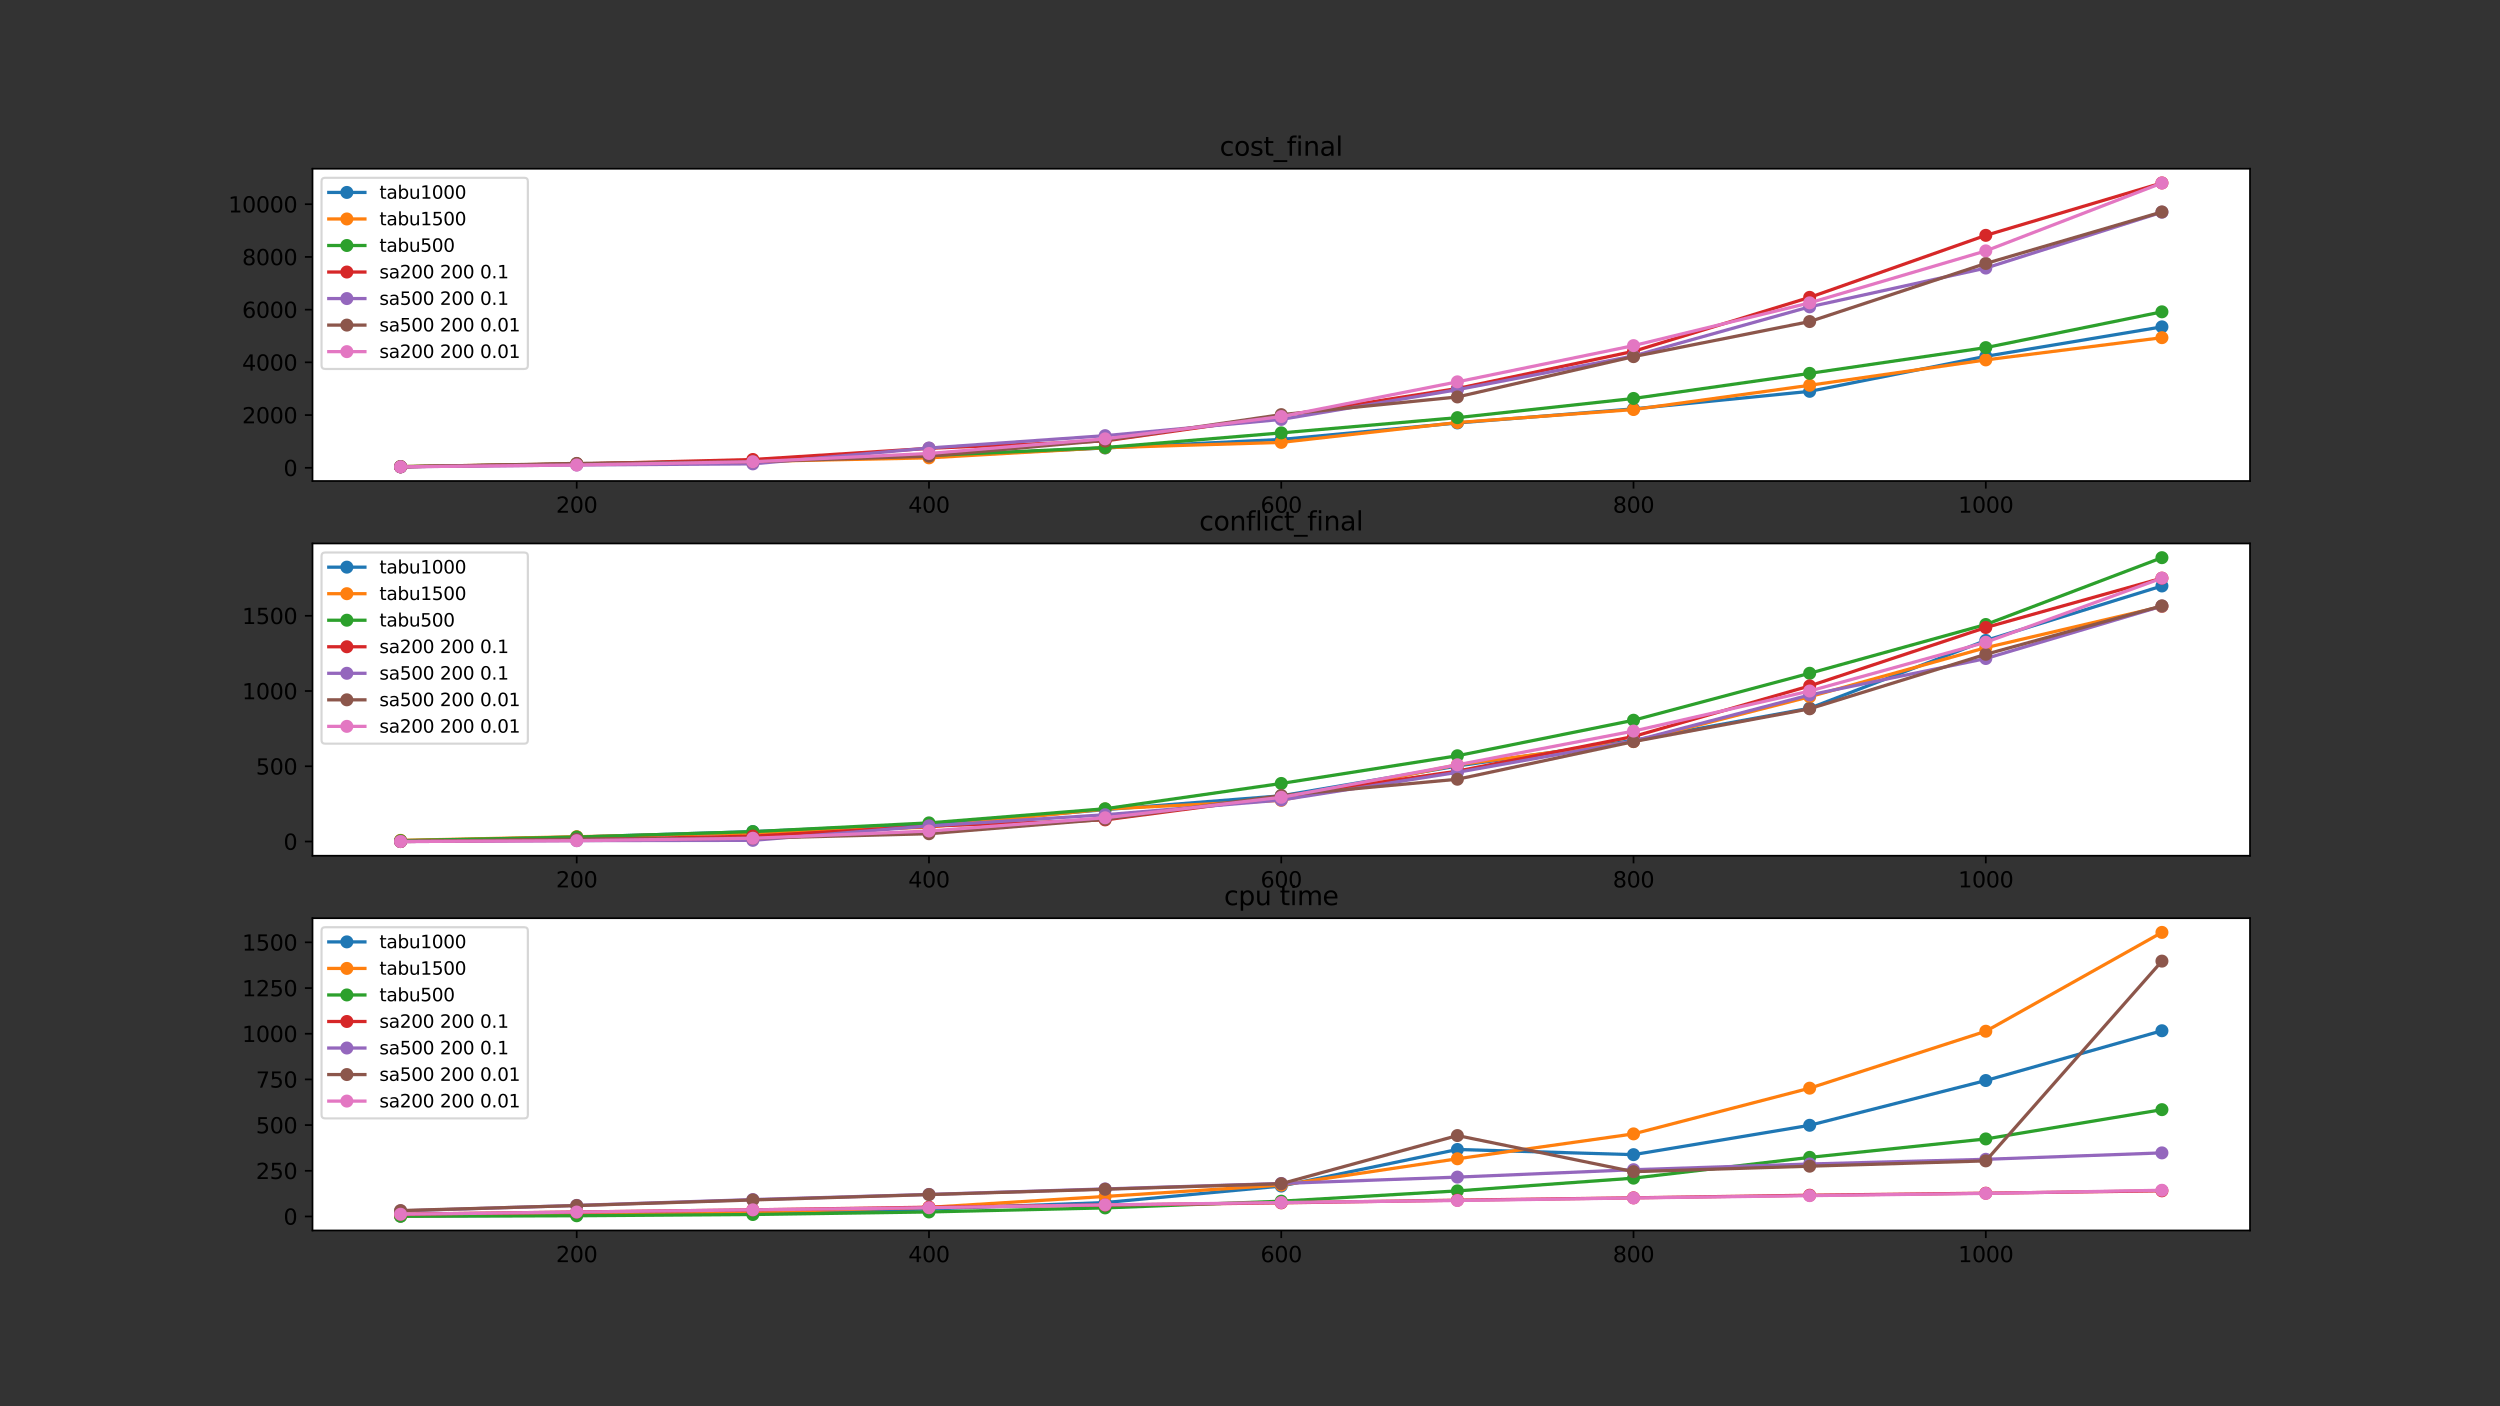 <?xml version="1.0" encoding="utf-8" standalone="no"?>
<!DOCTYPE svg PUBLIC "-//W3C//DTD SVG 1.1//EN"
  "http://www.w3.org/Graphics/SVG/1.1/DTD/svg11.dtd">
<svg xmlns:xlink="http://www.w3.org/1999/xlink" width="1152pt" height="648pt" viewBox="0 0 1152 648" xmlns="http://www.w3.org/2000/svg" version="1.1">
 <rect x="0" y="0" width="1152" height="648" fill="#333333" stroke="none"/>
 <defs>
  <style type="text/css">*{stroke-linejoin: round; stroke-linecap: butt}</style>
 </defs>
 <g id="figure_1">
  <g id="patch_1">
   <path d="M 0 648 
L 1152 648 
L 1152 0 
L 0 0 
L 0 648 
z
" style="fill: none"/>
  </g>
  <g id="axes_1">
   <g id="patch_2">
    <path d="M 144 221.654 
L 1036.8 221.654 
L 1036.8 77.76 
L 144 77.76 
z
" style="fill: #ffffff"/>
   </g>
   <g id="matplotlib.axis_1">
    <g id="xtick_1">
     <g id="line2d_1">
      <defs>
       <path id="mc7b700f1b4" d="M 0 0 
L 0 3.5 
" style="stroke: #000000; stroke-width: 0.8"/>
      </defs>
      <g>
       <use xlink:href="#mc7b700f1b4" x="265.745" y="221.654" style="stroke: #000000; stroke-width: 0.8"/>
      </g>
     </g>
     <g id="text_1">
      <!-- 200 -->
      <g transform="translate(256.202 236.253)scale(0.1 -0.1)">
       <defs>
        <path id="DejaVuSans-32" d="M 1228 531 
L 3431 531 
L 3431 0 
L 469 0 
L 469 531 
Q 828 903 1448 1529 
Q 2069 2156 2228 2338 
Q 2531 2678 2651 2914 
Q 2772 3150 2772 3378 
Q 2772 3750 2511 3984 
Q 2250 4219 1831 4219 
Q 1534 4219 1204 4116 
Q 875 4013 500 3803 
L 500 4441 
Q 881 4594 1212 4672 
Q 1544 4750 1819 4750 
Q 2544 4750 2975 4387 
Q 3406 4025 3406 3419 
Q 3406 3131 3298 2873 
Q 3191 2616 2906 2266 
Q 2828 2175 2409 1742 
Q 1991 1309 1228 531 
z
" transform="scale(0.016)"/>
        <path id="DejaVuSans-30" d="M 2034 4250 
Q 1547 4250 1301 3770 
Q 1056 3291 1056 2328 
Q 1056 1369 1301 889 
Q 1547 409 2034 409 
Q 2525 409 2770 889 
Q 3016 1369 3016 2328 
Q 3016 3291 2770 3770 
Q 2525 4250 2034 4250 
z
M 2034 4750 
Q 2819 4750 3233 4129 
Q 3647 3509 3647 2328 
Q 3647 1150 3233 529 
Q 2819 -91 2034 -91 
Q 1250 -91 836 529 
Q 422 1150 422 2328 
Q 422 3509 836 4129 
Q 1250 4750 2034 4750 
z
" transform="scale(0.016)"/>
       </defs>
       <use xlink:href="#DejaVuSans-32"/>
       <use xlink:href="#DejaVuSans-30" x="63.623"/>
       <use xlink:href="#DejaVuSans-30" x="127.246"/>
      </g>
     </g>
    </g>
    <g id="xtick_2">
     <g id="line2d_2">
      <g>
       <use xlink:href="#mc7b700f1b4" x="428.073" y="221.654" style="stroke: #000000; stroke-width: 0.8"/>
      </g>
     </g>
     <g id="text_2">
      <!-- 400 -->
      <g transform="translate(418.529 236.253)scale(0.1 -0.1)">
       <defs>
        <path id="DejaVuSans-34" d="M 2419 4116 
L 825 1625 
L 2419 1625 
L 2419 4116 
z
M 2253 4666 
L 3047 4666 
L 3047 1625 
L 3713 1625 
L 3713 1100 
L 3047 1100 
L 3047 0 
L 2419 0 
L 2419 1100 
L 313 1100 
L 313 1709 
L 2253 4666 
z
" transform="scale(0.016)"/>
       </defs>
       <use xlink:href="#DejaVuSans-34"/>
       <use xlink:href="#DejaVuSans-30" x="63.623"/>
       <use xlink:href="#DejaVuSans-30" x="127.246"/>
      </g>
     </g>
    </g>
    <g id="xtick_3">
     <g id="line2d_3">
      <g>
       <use xlink:href="#mc7b700f1b4" x="590.4" y="221.654" style="stroke: #000000; stroke-width: 0.8"/>
      </g>
     </g>
     <g id="text_3">
      <!-- 600 -->
      <g transform="translate(580.856 236.253)scale(0.1 -0.1)">
       <defs>
        <path id="DejaVuSans-36" d="M 2113 2584 
Q 1688 2584 1439 2293 
Q 1191 2003 1191 1497 
Q 1191 994 1439 701 
Q 1688 409 2113 409 
Q 2538 409 2786 701 
Q 3034 994 3034 1497 
Q 3034 2003 2786 2293 
Q 2538 2584 2113 2584 
z
M 3366 4563 
L 3366 3988 
Q 3128 4100 2886 4159 
Q 2644 4219 2406 4219 
Q 1781 4219 1451 3797 
Q 1122 3375 1075 2522 
Q 1259 2794 1537 2939 
Q 1816 3084 2150 3084 
Q 2853 3084 3261 2657 
Q 3669 2231 3669 1497 
Q 3669 778 3244 343 
Q 2819 -91 2113 -91 
Q 1303 -91 875 529 
Q 447 1150 447 2328 
Q 447 3434 972 4092 
Q 1497 4750 2381 4750 
Q 2619 4750 2861 4703 
Q 3103 4656 3366 4563 
z
" transform="scale(0.016)"/>
       </defs>
       <use xlink:href="#DejaVuSans-36"/>
       <use xlink:href="#DejaVuSans-30" x="63.623"/>
       <use xlink:href="#DejaVuSans-30" x="127.246"/>
      </g>
     </g>
    </g>
    <g id="xtick_4">
     <g id="line2d_4">
      <g>
       <use xlink:href="#mc7b700f1b4" x="752.727" y="221.654" style="stroke: #000000; stroke-width: 0.8"/>
      </g>
     </g>
     <g id="text_4">
      <!-- 800 -->
      <g transform="translate(743.184 236.253)scale(0.1 -0.1)">
       <defs>
        <path id="DejaVuSans-38" d="M 2034 2216 
Q 1584 2216 1326 1975 
Q 1069 1734 1069 1313 
Q 1069 891 1326 650 
Q 1584 409 2034 409 
Q 2484 409 2743 651 
Q 3003 894 3003 1313 
Q 3003 1734 2745 1975 
Q 2488 2216 2034 2216 
z
M 1403 2484 
Q 997 2584 770 2862 
Q 544 3141 544 3541 
Q 544 4100 942 4425 
Q 1341 4750 2034 4750 
Q 2731 4750 3128 4425 
Q 3525 4100 3525 3541 
Q 3525 3141 3298 2862 
Q 3072 2584 2669 2484 
Q 3125 2378 3379 2068 
Q 3634 1759 3634 1313 
Q 3634 634 3220 271 
Q 2806 -91 2034 -91 
Q 1263 -91 848 271 
Q 434 634 434 1313 
Q 434 1759 690 2068 
Q 947 2378 1403 2484 
z
M 1172 3481 
Q 1172 3119 1398 2916 
Q 1625 2713 2034 2713 
Q 2441 2713 2670 2916 
Q 2900 3119 2900 3481 
Q 2900 3844 2670 4047 
Q 2441 4250 2034 4250 
Q 1625 4250 1398 4047 
Q 1172 3844 1172 3481 
z
" transform="scale(0.016)"/>
       </defs>
       <use xlink:href="#DejaVuSans-38"/>
       <use xlink:href="#DejaVuSans-30" x="63.623"/>
       <use xlink:href="#DejaVuSans-30" x="127.246"/>
      </g>
     </g>
    </g>
    <g id="xtick_5">
     <g id="line2d_5">
      <g>
       <use xlink:href="#mc7b700f1b4" x="915.055" y="221.654" style="stroke: #000000; stroke-width: 0.8"/>
      </g>
     </g>
     <g id="text_5">
      <!-- 1000 -->
      <g transform="translate(902.33 236.253)scale(0.1 -0.1)">
       <defs>
        <path id="DejaVuSans-31" d="M 794 531 
L 1825 531 
L 1825 4091 
L 703 3866 
L 703 4441 
L 1819 4666 
L 2450 4666 
L 2450 531 
L 3481 531 
L 3481 0 
L 794 0 
L 794 531 
z
" transform="scale(0.016)"/>
       </defs>
       <use xlink:href="#DejaVuSans-31"/>
       <use xlink:href="#DejaVuSans-30" x="63.623"/>
       <use xlink:href="#DejaVuSans-30" x="127.246"/>
       <use xlink:href="#DejaVuSans-30" x="190.869"/>
      </g>
     </g>
    </g>
   </g>
   <g id="matplotlib.axis_2">
    <g id="ytick_1">
     <g id="line2d_6">
      <defs>
       <path id="m9323de6d2d" d="M 0 0 
L -3.5 0 
" style="stroke: #000000; stroke-width: 0.8"/>
      </defs>
      <g>
       <use xlink:href="#m9323de6d2d" x="144" y="215.562" style="stroke: #000000; stroke-width: 0.8"/>
      </g>
     </g>
     <g id="text_6">
      <!-- 0 -->
      <g transform="translate(130.637 219.361)scale(0.1 -0.1)">
       <use xlink:href="#DejaVuSans-30"/>
      </g>
     </g>
    </g>
    <g id="ytick_2">
     <g id="line2d_7">
      <g>
       <use xlink:href="#m9323de6d2d" x="144" y="191.269" style="stroke: #000000; stroke-width: 0.8"/>
      </g>
     </g>
     <g id="text_7">
      <!-- 2000 -->
      <g transform="translate(111.55 195.068)scale(0.1 -0.1)">
       <use xlink:href="#DejaVuSans-32"/>
       <use xlink:href="#DejaVuSans-30" x="63.623"/>
       <use xlink:href="#DejaVuSans-30" x="127.246"/>
       <use xlink:href="#DejaVuSans-30" x="190.869"/>
      </g>
     </g>
    </g>
    <g id="ytick_3">
     <g id="line2d_8">
      <g>
       <use xlink:href="#m9323de6d2d" x="144" y="166.976" style="stroke: #000000; stroke-width: 0.8"/>
      </g>
     </g>
     <g id="text_8">
      <!-- 4000 -->
      <g transform="translate(111.55 170.775)scale(0.1 -0.1)">
       <use xlink:href="#DejaVuSans-34"/>
       <use xlink:href="#DejaVuSans-30" x="63.623"/>
       <use xlink:href="#DejaVuSans-30" x="127.246"/>
       <use xlink:href="#DejaVuSans-30" x="190.869"/>
      </g>
     </g>
    </g>
    <g id="ytick_4">
     <g id="line2d_9">
      <g>
       <use xlink:href="#m9323de6d2d" x="144" y="142.683" style="stroke: #000000; stroke-width: 0.8"/>
      </g>
     </g>
     <g id="text_9">
      <!-- 6000 -->
      <g transform="translate(111.55 146.483)scale(0.1 -0.1)">
       <use xlink:href="#DejaVuSans-36"/>
       <use xlink:href="#DejaVuSans-30" x="63.623"/>
       <use xlink:href="#DejaVuSans-30" x="127.246"/>
       <use xlink:href="#DejaVuSans-30" x="190.869"/>
      </g>
     </g>
    </g>
    <g id="ytick_5">
     <g id="line2d_10">
      <g>
       <use xlink:href="#m9323de6d2d" x="144" y="118.391" style="stroke: #000000; stroke-width: 0.8"/>
      </g>
     </g>
     <g id="text_10">
      <!-- 8000 -->
      <g transform="translate(111.55 122.19)scale(0.1 -0.1)">
       <use xlink:href="#DejaVuSans-38"/>
       <use xlink:href="#DejaVuSans-30" x="63.623"/>
       <use xlink:href="#DejaVuSans-30" x="127.246"/>
       <use xlink:href="#DejaVuSans-30" x="190.869"/>
      </g>
     </g>
    </g>
    <g id="ytick_6">
     <g id="line2d_11">
      <g>
       <use xlink:href="#m9323de6d2d" x="144" y="94.098" style="stroke: #000000; stroke-width: 0.8"/>
      </g>
     </g>
     <g id="text_11">
      <!-- 10000 -->
      <g transform="translate(105.188 97.897)scale(0.1 -0.1)">
       <use xlink:href="#DejaVuSans-31"/>
       <use xlink:href="#DejaVuSans-30" x="63.623"/>
       <use xlink:href="#DejaVuSans-30" x="127.246"/>
       <use xlink:href="#DejaVuSans-30" x="190.869"/>
       <use xlink:href="#DejaVuSans-30" x="254.492"/>
      </g>
     </g>
    </g>
   </g>
   <g id="line2d_12">
    <path d="M 184.582 215.093 
L 265.745 213.804 
L 346.909 212.321 
L 428.073 210.234 
L 509.236 206.412 
L 590.4 202.49 
L 671.564 194.885 
L 752.727 188.407 
L 833.891 180.325 
L 915.055 164.185 
L 996.218 150.615 
" clip-path="url(#pedf99241d9)" style="fill: none; stroke: #1f77b4; stroke-width: 1.5; stroke-linecap: square"/>
    <defs>
     <path id="m508d608bdc" d="M 0 2.5 
C 0.663 2.5 1.299 2.237 1.768 1.768 
C 2.237 1.299 2.5 0.663 2.5 0 
C 2.5 -0.663 2.237 -1.299 1.768 -1.768 
C 1.299 -2.237 0.663 -2.5 0 -2.5 
C -0.663 -2.5 -1.299 -2.237 -1.768 -1.768 
C -2.237 -1.299 -2.5 -0.663 -2.5 0 
C -2.5 0.663 -2.237 1.299 -1.768 1.768 
C -1.299 2.237 -0.663 2.5 0 2.5 
z
" style="stroke: #1f77b4"/>
    </defs>
    <g clip-path="url(#pedf99241d9)">
     <use xlink:href="#m508d608bdc" x="184.582" y="215.093" style="fill: #1f77b4; stroke: #1f77b4"/>
     <use xlink:href="#m508d608bdc" x="265.745" y="213.804" style="fill: #1f77b4; stroke: #1f77b4"/>
     <use xlink:href="#m508d608bdc" x="346.909" y="212.321" style="fill: #1f77b4; stroke: #1f77b4"/>
     <use xlink:href="#m508d608bdc" x="428.073" y="210.234" style="fill: #1f77b4; stroke: #1f77b4"/>
     <use xlink:href="#m508d608bdc" x="509.236" y="206.412" style="fill: #1f77b4; stroke: #1f77b4"/>
     <use xlink:href="#m508d608bdc" x="590.4" y="202.49" style="fill: #1f77b4; stroke: #1f77b4"/>
     <use xlink:href="#m508d608bdc" x="671.564" y="194.885" style="fill: #1f77b4; stroke: #1f77b4"/>
     <use xlink:href="#m508d608bdc" x="752.727" y="188.407" style="fill: #1f77b4; stroke: #1f77b4"/>
     <use xlink:href="#m508d608bdc" x="833.891" y="180.325" style="fill: #1f77b4; stroke: #1f77b4"/>
     <use xlink:href="#m508d608bdc" x="915.055" y="164.185" style="fill: #1f77b4; stroke: #1f77b4"/>
     <use xlink:href="#m508d608bdc" x="996.218" y="150.615" style="fill: #1f77b4; stroke: #1f77b4"/>
    </g>
   </g>
   <g id="line2d_13">
    <path d="M 184.582 214.993 
L 265.745 213.745 
L 346.909 212.65 
L 428.073 210.974 
L 509.236 206.312 
L 590.4 203.855 
L 671.564 194.697 
L 752.727 188.713 
L 833.891 177.535 
L 915.055 165.844 
L 996.218 155.594 
" clip-path="url(#pedf99241d9)" style="fill: none; stroke: #ff7f0e; stroke-width: 1.5; stroke-linecap: square"/>
    <defs>
     <path id="m3bc3d5aff9" d="M 0 2.5 
C 0.663 2.5 1.299 2.237 1.768 1.768 
C 2.237 1.299 2.5 0.663 2.5 0 
C 2.5 -0.663 2.237 -1.299 1.768 -1.768 
C 1.299 -2.237 0.663 -2.5 0 -2.5 
C -0.663 -2.5 -1.299 -2.237 -1.768 -1.768 
C -2.237 -1.299 -2.5 -0.663 -2.5 0 
C -2.5 0.663 -2.237 1.299 -1.768 1.768 
C -1.299 2.237 -0.663 2.5 0 2.5 
z
" style="stroke: #ff7f0e"/>
    </defs>
    <g clip-path="url(#pedf99241d9)">
     <use xlink:href="#m3bc3d5aff9" x="184.582" y="214.993" style="fill: #ff7f0e; stroke: #ff7f0e"/>
     <use xlink:href="#m3bc3d5aff9" x="265.745" y="213.745" style="fill: #ff7f0e; stroke: #ff7f0e"/>
     <use xlink:href="#m3bc3d5aff9" x="346.909" y="212.65" style="fill: #ff7f0e; stroke: #ff7f0e"/>
     <use xlink:href="#m3bc3d5aff9" x="428.073" y="210.974" style="fill: #ff7f0e; stroke: #ff7f0e"/>
     <use xlink:href="#m3bc3d5aff9" x="509.236" y="206.312" style="fill: #ff7f0e; stroke: #ff7f0e"/>
     <use xlink:href="#m3bc3d5aff9" x="590.4" y="203.855" style="fill: #ff7f0e; stroke: #ff7f0e"/>
     <use xlink:href="#m3bc3d5aff9" x="671.564" y="194.697" style="fill: #ff7f0e; stroke: #ff7f0e"/>
     <use xlink:href="#m3bc3d5aff9" x="752.727" y="188.713" style="fill: #ff7f0e; stroke: #ff7f0e"/>
     <use xlink:href="#m3bc3d5aff9" x="833.891" y="177.535" style="fill: #ff7f0e; stroke: #ff7f0e"/>
     <use xlink:href="#m3bc3d5aff9" x="915.055" y="165.844" style="fill: #ff7f0e; stroke: #ff7f0e"/>
     <use xlink:href="#m3bc3d5aff9" x="996.218" y="155.594" style="fill: #ff7f0e; stroke: #ff7f0e"/>
    </g>
   </g>
   <g id="line2d_14">
    <path d="M 184.582 215.007 
L 265.745 213.839 
L 346.909 212.313 
L 428.073 209.951 
L 509.236 206.219 
L 590.4 199.474 
L 671.564 192.445 
L 752.727 183.607 
L 833.891 172.05 
L 915.055 160.178 
L 996.218 143.687 
" clip-path="url(#pedf99241d9)" style="fill: none; stroke: #2ca02c; stroke-width: 1.5; stroke-linecap: square"/>
    <defs>
     <path id="mb7e303cff5" d="M 0 2.5 
C 0.663 2.5 1.299 2.237 1.768 1.768 
C 2.237 1.299 2.5 0.663 2.5 0 
C 2.5 -0.663 2.237 -1.299 1.768 -1.768 
C 1.299 -2.237 0.663 -2.5 0 -2.5 
C -0.663 -2.5 -1.299 -2.237 -1.768 -1.768 
C -2.237 -1.299 -2.5 -0.663 -2.5 0 
C -2.5 0.663 -2.237 1.299 -1.768 1.768 
C -1.299 2.237 -0.663 2.5 0 2.5 
z
" style="stroke: #2ca02c"/>
    </defs>
    <g clip-path="url(#pedf99241d9)">
     <use xlink:href="#mb7e303cff5" x="184.582" y="215.007" style="fill: #2ca02c; stroke: #2ca02c"/>
     <use xlink:href="#mb7e303cff5" x="265.745" y="213.839" style="fill: #2ca02c; stroke: #2ca02c"/>
     <use xlink:href="#mb7e303cff5" x="346.909" y="212.313" style="fill: #2ca02c; stroke: #2ca02c"/>
     <use xlink:href="#mb7e303cff5" x="428.073" y="209.951" style="fill: #2ca02c; stroke: #2ca02c"/>
     <use xlink:href="#mb7e303cff5" x="509.236" y="206.219" style="fill: #2ca02c; stroke: #2ca02c"/>
     <use xlink:href="#mb7e303cff5" x="590.4" y="199.474" style="fill: #2ca02c; stroke: #2ca02c"/>
     <use xlink:href="#mb7e303cff5" x="671.564" y="192.445" style="fill: #2ca02c; stroke: #2ca02c"/>
     <use xlink:href="#mb7e303cff5" x="752.727" y="183.607" style="fill: #2ca02c; stroke: #2ca02c"/>
     <use xlink:href="#mb7e303cff5" x="833.891" y="172.05" style="fill: #2ca02c; stroke: #2ca02c"/>
     <use xlink:href="#mb7e303cff5" x="915.055" y="160.178" style="fill: #2ca02c; stroke: #2ca02c"/>
     <use xlink:href="#mb7e303cff5" x="996.218" y="143.687" style="fill: #2ca02c; stroke: #2ca02c"/>
    </g>
   </g>
   <g id="line2d_15">
    <path d="M 184.582 215.106 
L 265.745 213.821 
L 346.909 211.732 
L 428.073 206.586 
L 509.236 203.175 
L 590.4 191.667 
L 671.564 179.022 
L 752.727 161.892 
L 833.891 137.023 
L 915.055 108.448 
L 996.218 84.301 
" clip-path="url(#pedf99241d9)" style="fill: none; stroke: #d62728; stroke-width: 1.5; stroke-linecap: square"/>
    <defs>
     <path id="mca3e41c390" d="M 0 2.5 
C 0.663 2.5 1.299 2.237 1.768 1.768 
C 2.237 1.299 2.5 0.663 2.5 0 
C 2.5 -0.663 2.237 -1.299 1.768 -1.768 
C 1.299 -2.237 0.663 -2.5 0 -2.5 
C -0.663 -2.5 -1.299 -2.237 -1.768 -1.768 
C -2.237 -1.299 -2.5 -0.663 -2.5 0 
C -2.5 0.663 -2.237 1.299 -1.768 1.768 
C -1.299 2.237 -0.663 2.5 0 2.5 
z
" style="stroke: #d62728"/>
    </defs>
    <g clip-path="url(#pedf99241d9)">
     <use xlink:href="#mca3e41c390" x="184.582" y="215.106" style="fill: #d62728; stroke: #d62728"/>
     <use xlink:href="#mca3e41c390" x="265.745" y="213.821" style="fill: #d62728; stroke: #d62728"/>
     <use xlink:href="#mca3e41c390" x="346.909" y="211.732" style="fill: #d62728; stroke: #d62728"/>
     <use xlink:href="#mca3e41c390" x="428.073" y="206.586" style="fill: #d62728; stroke: #d62728"/>
     <use xlink:href="#mca3e41c390" x="509.236" y="203.175" style="fill: #d62728; stroke: #d62728"/>
     <use xlink:href="#mca3e41c390" x="590.4" y="191.667" style="fill: #d62728; stroke: #d62728"/>
     <use xlink:href="#mca3e41c390" x="671.564" y="179.022" style="fill: #d62728; stroke: #d62728"/>
     <use xlink:href="#mca3e41c390" x="752.727" y="161.892" style="fill: #d62728; stroke: #d62728"/>
     <use xlink:href="#mca3e41c390" x="833.891" y="137.023" style="fill: #d62728; stroke: #d62728"/>
     <use xlink:href="#mca3e41c390" x="915.055" y="108.448" style="fill: #d62728; stroke: #d62728"/>
     <use xlink:href="#mca3e41c390" x="996.218" y="84.301" style="fill: #d62728; stroke: #d62728"/>
    </g>
   </g>
   <g id="line2d_16">
    <path d="M 184.582 215.096 
L 265.745 214.268 
L 346.909 213.747 
L 428.073 206.436 
L 509.236 200.75 
L 590.4 193.267 
L 671.564 179.566 
L 752.727 164.02 
L 833.891 141.385 
L 915.055 123.524 
L 996.218 97.782 
" clip-path="url(#pedf99241d9)" style="fill: none; stroke: #9467bd; stroke-width: 1.5; stroke-linecap: square"/>
    <defs>
     <path id="mf406bbee85" d="M 0 2.5 
C 0.663 2.5 1.299 2.237 1.768 1.768 
C 2.237 1.299 2.5 0.663 2.5 0 
C 2.5 -0.663 2.237 -1.299 1.768 -1.768 
C 1.299 -2.237 0.663 -2.5 0 -2.5 
C -0.663 -2.5 -1.299 -2.237 -1.768 -1.768 
C -2.237 -1.299 -2.5 -0.663 -2.5 0 
C -2.5 0.663 -2.237 1.299 -1.768 1.768 
C -1.299 2.237 -0.663 2.5 0 2.5 
z
" style="stroke: #9467bd"/>
    </defs>
    <g clip-path="url(#pedf99241d9)">
     <use xlink:href="#mf406bbee85" x="184.582" y="215.096" style="fill: #9467bd; stroke: #9467bd"/>
     <use xlink:href="#mf406bbee85" x="265.745" y="214.268" style="fill: #9467bd; stroke: #9467bd"/>
     <use xlink:href="#mf406bbee85" x="346.909" y="213.747" style="fill: #9467bd; stroke: #9467bd"/>
     <use xlink:href="#mf406bbee85" x="428.073" y="206.436" style="fill: #9467bd; stroke: #9467bd"/>
     <use xlink:href="#mf406bbee85" x="509.236" y="200.75" style="fill: #9467bd; stroke: #9467bd"/>
     <use xlink:href="#mf406bbee85" x="590.4" y="193.267" style="fill: #9467bd; stroke: #9467bd"/>
     <use xlink:href="#mf406bbee85" x="671.564" y="179.566" style="fill: #9467bd; stroke: #9467bd"/>
     <use xlink:href="#mf406bbee85" x="752.727" y="164.02" style="fill: #9467bd; stroke: #9467bd"/>
     <use xlink:href="#mf406bbee85" x="833.891" y="141.385" style="fill: #9467bd; stroke: #9467bd"/>
     <use xlink:href="#mf406bbee85" x="915.055" y="123.524" style="fill: #9467bd; stroke: #9467bd"/>
     <use xlink:href="#mf406bbee85" x="996.218" y="97.782" style="fill: #9467bd; stroke: #9467bd"/>
    </g>
   </g>
   <g id="line2d_17">
    <path d="M 184.582 215.104 
L 265.745 213.543 
L 346.909 212.753 
L 428.073 210.189 
L 509.236 202.912 
L 590.4 191.061 
L 671.564 182.907 
L 752.727 164.336 
L 833.891 148.171 
L 915.055 121.404 
L 996.218 97.654 
" clip-path="url(#pedf99241d9)" style="fill: none; stroke: #8c564b; stroke-width: 1.5; stroke-linecap: square"/>
    <defs>
     <path id="m74f748d40b" d="M 0 2.5 
C 0.663 2.5 1.299 2.237 1.768 1.768 
C 2.237 1.299 2.5 0.663 2.5 0 
C 2.5 -0.663 2.237 -1.299 1.768 -1.768 
C 1.299 -2.237 0.663 -2.5 0 -2.5 
C -0.663 -2.5 -1.299 -2.237 -1.768 -1.768 
C -2.237 -1.299 -2.5 -0.663 -2.5 0 
C -2.5 0.663 -2.237 1.299 -1.768 1.768 
C -1.299 2.237 -0.663 2.5 0 2.5 
z
" style="stroke: #8c564b"/>
    </defs>
    <g clip-path="url(#pedf99241d9)">
     <use xlink:href="#m74f748d40b" x="184.582" y="215.104" style="fill: #8c564b; stroke: #8c564b"/>
     <use xlink:href="#m74f748d40b" x="265.745" y="213.543" style="fill: #8c564b; stroke: #8c564b"/>
     <use xlink:href="#m74f748d40b" x="346.909" y="212.753" style="fill: #8c564b; stroke: #8c564b"/>
     <use xlink:href="#m74f748d40b" x="428.073" y="210.189" style="fill: #8c564b; stroke: #8c564b"/>
     <use xlink:href="#m74f748d40b" x="509.236" y="202.912" style="fill: #8c564b; stroke: #8c564b"/>
     <use xlink:href="#m74f748d40b" x="590.4" y="191.061" style="fill: #8c564b; stroke: #8c564b"/>
     <use xlink:href="#m74f748d40b" x="671.564" y="182.907" style="fill: #8c564b; stroke: #8c564b"/>
     <use xlink:href="#m74f748d40b" x="752.727" y="164.336" style="fill: #8c564b; stroke: #8c564b"/>
     <use xlink:href="#m74f748d40b" x="833.891" y="148.171" style="fill: #8c564b; stroke: #8c564b"/>
     <use xlink:href="#m74f748d40b" x="915.055" y="121.404" style="fill: #8c564b; stroke: #8c564b"/>
     <use xlink:href="#m74f748d40b" x="996.218" y="97.654" style="fill: #8c564b; stroke: #8c564b"/>
    </g>
   </g>
   <g id="line2d_18">
    <path d="M 184.582 215.113 
L 265.745 214.258 
L 346.909 212.763 
L 428.073 208.949 
L 509.236 202.208 
L 590.4 191.947 
L 671.564 175.951 
L 752.727 159.262 
L 833.891 139.542 
L 915.055 115.604 
L 996.218 84.33 
" clip-path="url(#pedf99241d9)" style="fill: none; stroke: #e377c2; stroke-width: 1.5; stroke-linecap: square"/>
    <defs>
     <path id="me7973ee367" d="M 0 2.5 
C 0.663 2.5 1.299 2.237 1.768 1.768 
C 2.237 1.299 2.5 0.663 2.5 0 
C 2.5 -0.663 2.237 -1.299 1.768 -1.768 
C 1.299 -2.237 0.663 -2.5 0 -2.5 
C -0.663 -2.5 -1.299 -2.237 -1.768 -1.768 
C -2.237 -1.299 -2.5 -0.663 -2.5 0 
C -2.5 0.663 -2.237 1.299 -1.768 1.768 
C -1.299 2.237 -0.663 2.5 0 2.5 
z
" style="stroke: #e377c2"/>
    </defs>
    <g clip-path="url(#pedf99241d9)">
     <use xlink:href="#me7973ee367" x="184.582" y="215.113" style="fill: #e377c2; stroke: #e377c2"/>
     <use xlink:href="#me7973ee367" x="265.745" y="214.258" style="fill: #e377c2; stroke: #e377c2"/>
     <use xlink:href="#me7973ee367" x="346.909" y="212.763" style="fill: #e377c2; stroke: #e377c2"/>
     <use xlink:href="#me7973ee367" x="428.073" y="208.949" style="fill: #e377c2; stroke: #e377c2"/>
     <use xlink:href="#me7973ee367" x="509.236" y="202.208" style="fill: #e377c2; stroke: #e377c2"/>
     <use xlink:href="#me7973ee367" x="590.4" y="191.947" style="fill: #e377c2; stroke: #e377c2"/>
     <use xlink:href="#me7973ee367" x="671.564" y="175.951" style="fill: #e377c2; stroke: #e377c2"/>
     <use xlink:href="#me7973ee367" x="752.727" y="159.262" style="fill: #e377c2; stroke: #e377c2"/>
     <use xlink:href="#me7973ee367" x="833.891" y="139.542" style="fill: #e377c2; stroke: #e377c2"/>
     <use xlink:href="#me7973ee367" x="915.055" y="115.604" style="fill: #e377c2; stroke: #e377c2"/>
     <use xlink:href="#me7973ee367" x="996.218" y="84.33" style="fill: #e377c2; stroke: #e377c2"/>
    </g>
   </g>
   <g id="patch_3">
    <path d="M 144 221.654 
L 144 77.76 
" style="fill: none; stroke: #000000; stroke-width: 0.8; stroke-linejoin: miter; stroke-linecap: square"/>
   </g>
   <g id="patch_4">
    <path d="M 1036.8 221.654 
L 1036.8 77.76 
" style="fill: none; stroke: #000000; stroke-width: 0.8; stroke-linejoin: miter; stroke-linecap: square"/>
   </g>
   <g id="patch_5">
    <path d="M 144 221.654 
L 1036.8 221.654 
" style="fill: none; stroke: #000000; stroke-width: 0.8; stroke-linejoin: miter; stroke-linecap: square"/>
   </g>
   <g id="patch_6">
    <path d="M 144 77.76 
L 1036.8 77.76 
" style="fill: none; stroke: #000000; stroke-width: 0.8; stroke-linejoin: miter; stroke-linecap: square"/>
   </g>
   <g id="text_12">
    <!-- cost_final -->
    <g transform="translate(562.027 71.76)scale(0.12 -0.12)">
     <defs>
      <path id="DejaVuSans-63" d="M 3122 3366 
L 3122 2828 
Q 2878 2963 2633 3030 
Q 2388 3097 2138 3097 
Q 1578 3097 1268 2742 
Q 959 2388 959 1747 
Q 959 1106 1268 751 
Q 1578 397 2138 397 
Q 2388 397 2633 464 
Q 2878 531 3122 666 
L 3122 134 
Q 2881 22 2623 -34 
Q 2366 -91 2075 -91 
Q 1284 -91 818 406 
Q 353 903 353 1747 
Q 353 2603 823 3093 
Q 1294 3584 2113 3584 
Q 2378 3584 2631 3529 
Q 2884 3475 3122 3366 
z
" transform="scale(0.016)"/>
      <path id="DejaVuSans-6f" d="M 1959 3097 
Q 1497 3097 1228 2736 
Q 959 2375 959 1747 
Q 959 1119 1226 758 
Q 1494 397 1959 397 
Q 2419 397 2687 759 
Q 2956 1122 2956 1747 
Q 2956 2369 2687 2733 
Q 2419 3097 1959 3097 
z
M 1959 3584 
Q 2709 3584 3137 3096 
Q 3566 2609 3566 1747 
Q 3566 888 3137 398 
Q 2709 -91 1959 -91 
Q 1206 -91 779 398 
Q 353 888 353 1747 
Q 353 2609 779 3096 
Q 1206 3584 1959 3584 
z
" transform="scale(0.016)"/>
      <path id="DejaVuSans-73" d="M 2834 3397 
L 2834 2853 
Q 2591 2978 2328 3040 
Q 2066 3103 1784 3103 
Q 1356 3103 1142 2972 
Q 928 2841 928 2578 
Q 928 2378 1081 2264 
Q 1234 2150 1697 2047 
L 1894 2003 
Q 2506 1872 2764 1633 
Q 3022 1394 3022 966 
Q 3022 478 2636 193 
Q 2250 -91 1575 -91 
Q 1294 -91 989 -36 
Q 684 19 347 128 
L 347 722 
Q 666 556 975 473 
Q 1284 391 1588 391 
Q 1994 391 2212 530 
Q 2431 669 2431 922 
Q 2431 1156 2273 1281 
Q 2116 1406 1581 1522 
L 1381 1569 
Q 847 1681 609 1914 
Q 372 2147 372 2553 
Q 372 3047 722 3315 
Q 1072 3584 1716 3584 
Q 2034 3584 2315 3537 
Q 2597 3491 2834 3397 
z
" transform="scale(0.016)"/>
      <path id="DejaVuSans-74" d="M 1172 4494 
L 1172 3500 
L 2356 3500 
L 2356 3053 
L 1172 3053 
L 1172 1153 
Q 1172 725 1289 603 
Q 1406 481 1766 481 
L 2356 481 
L 2356 0 
L 1766 0 
Q 1100 0 847 248 
Q 594 497 594 1153 
L 594 3053 
L 172 3053 
L 172 3500 
L 594 3500 
L 594 4494 
L 1172 4494 
z
" transform="scale(0.016)"/>
      <path id="DejaVuSans-5f" d="M 3263 -1063 
L 3263 -1509 
L -63 -1509 
L -63 -1063 
L 3263 -1063 
z
" transform="scale(0.016)"/>
      <path id="DejaVuSans-66" d="M 2375 4863 
L 2375 4384 
L 1825 4384 
Q 1516 4384 1395 4259 
Q 1275 4134 1275 3809 
L 1275 3500 
L 2222 3500 
L 2222 3053 
L 1275 3053 
L 1275 0 
L 697 0 
L 697 3053 
L 147 3053 
L 147 3500 
L 697 3500 
L 697 3744 
Q 697 4328 969 4595 
Q 1241 4863 1831 4863 
L 2375 4863 
z
" transform="scale(0.016)"/>
      <path id="DejaVuSans-69" d="M 603 3500 
L 1178 3500 
L 1178 0 
L 603 0 
L 603 3500 
z
M 603 4863 
L 1178 4863 
L 1178 4134 
L 603 4134 
L 603 4863 
z
" transform="scale(0.016)"/>
      <path id="DejaVuSans-6e" d="M 3513 2113 
L 3513 0 
L 2938 0 
L 2938 2094 
Q 2938 2591 2744 2837 
Q 2550 3084 2163 3084 
Q 1697 3084 1428 2787 
Q 1159 2491 1159 1978 
L 1159 0 
L 581 0 
L 581 3500 
L 1159 3500 
L 1159 2956 
Q 1366 3272 1645 3428 
Q 1925 3584 2291 3584 
Q 2894 3584 3203 3211 
Q 3513 2838 3513 2113 
z
" transform="scale(0.016)"/>
      <path id="DejaVuSans-61" d="M 2194 1759 
Q 1497 1759 1228 1600 
Q 959 1441 959 1056 
Q 959 750 1161 570 
Q 1363 391 1709 391 
Q 2188 391 2477 730 
Q 2766 1069 2766 1631 
L 2766 1759 
L 2194 1759 
z
M 3341 1997 
L 3341 0 
L 2766 0 
L 2766 531 
Q 2569 213 2275 61 
Q 1981 -91 1556 -91 
Q 1019 -91 701 211 
Q 384 513 384 1019 
Q 384 1609 779 1909 
Q 1175 2209 1959 2209 
L 2766 2209 
L 2766 2266 
Q 2766 2663 2505 2880 
Q 2244 3097 1772 3097 
Q 1472 3097 1187 3025 
Q 903 2953 641 2809 
L 641 3341 
Q 956 3463 1253 3523 
Q 1550 3584 1831 3584 
Q 2591 3584 2966 3190 
Q 3341 2797 3341 1997 
z
" transform="scale(0.016)"/>
      <path id="DejaVuSans-6c" d="M 603 4863 
L 1178 4863 
L 1178 0 
L 603 0 
L 603 4863 
z
" transform="scale(0.016)"/>
     </defs>
     <use xlink:href="#DejaVuSans-63"/>
     <use xlink:href="#DejaVuSans-6f" x="54.98"/>
     <use xlink:href="#DejaVuSans-73" x="116.162"/>
     <use xlink:href="#DejaVuSans-74" x="168.262"/>
     <use xlink:href="#DejaVuSans-5f" x="207.471"/>
     <use xlink:href="#DejaVuSans-66" x="257.471"/>
     <use xlink:href="#DejaVuSans-69" x="292.676"/>
     <use xlink:href="#DejaVuSans-6e" x="320.459"/>
     <use xlink:href="#DejaVuSans-61" x="383.838"/>
     <use xlink:href="#DejaVuSans-6c" x="445.117"/>
    </g>
   </g>
   <g id="legend_1">
    <g id="patch_7">
     <path d="M 149.831 170.012 
L 241.573 170.012 
Q 243.239 170.012 243.239 168.346 
L 243.239 83.591 
Q 243.239 81.925 241.573 81.925 
L 149.831 81.925 
Q 148.165 81.925 148.165 83.591 
L 148.165 168.346 
Q 148.165 170.012 149.831 170.012 
z
" style="fill: #ffffff; opacity: 0.8; stroke: #cccccc; stroke-linejoin: miter"/>
    </g>
    <g id="line2d_19">
     <path d="M 151.497 88.671 
L 159.827 88.671 
L 168.157 88.671 
" style="fill: none; stroke: #1f77b4; stroke-width: 1.5; stroke-linecap: square"/>
     <g>
      <use xlink:href="#m508d608bdc" x="159.827" y="88.671" style="fill: #1f77b4; stroke: #1f77b4"/>
     </g>
    </g>
    <g id="text_13">
     <!-- tabu1000 -->
     <g transform="translate(174.821 91.586)scale(0.083 -0.083)">
      <defs>
       <path id="DejaVuSans-62" d="M 3116 1747 
Q 3116 2381 2855 2742 
Q 2594 3103 2138 3103 
Q 1681 3103 1420 2742 
Q 1159 2381 1159 1747 
Q 1159 1113 1420 752 
Q 1681 391 2138 391 
Q 2594 391 2855 752 
Q 3116 1113 3116 1747 
z
M 1159 2969 
Q 1341 3281 1617 3432 
Q 1894 3584 2278 3584 
Q 2916 3584 3314 3078 
Q 3713 2572 3713 1747 
Q 3713 922 3314 415 
Q 2916 -91 2278 -91 
Q 1894 -91 1617 61 
Q 1341 213 1159 525 
L 1159 0 
L 581 0 
L 581 4863 
L 1159 4863 
L 1159 2969 
z
" transform="scale(0.016)"/>
       <path id="DejaVuSans-75" d="M 544 1381 
L 544 3500 
L 1119 3500 
L 1119 1403 
Q 1119 906 1312 657 
Q 1506 409 1894 409 
Q 2359 409 2629 706 
Q 2900 1003 2900 1516 
L 2900 3500 
L 3475 3500 
L 3475 0 
L 2900 0 
L 2900 538 
Q 2691 219 2414 64 
Q 2138 -91 1772 -91 
Q 1169 -91 856 284 
Q 544 659 544 1381 
z
M 1991 3584 
L 1991 3584 
z
" transform="scale(0.016)"/>
      </defs>
      <use xlink:href="#DejaVuSans-74"/>
      <use xlink:href="#DejaVuSans-61" x="39.209"/>
      <use xlink:href="#DejaVuSans-62" x="100.488"/>
      <use xlink:href="#DejaVuSans-75" x="163.965"/>
      <use xlink:href="#DejaVuSans-31" x="227.344"/>
      <use xlink:href="#DejaVuSans-30" x="290.967"/>
      <use xlink:href="#DejaVuSans-30" x="354.59"/>
      <use xlink:href="#DejaVuSans-30" x="418.213"/>
     </g>
    </g>
    <g id="line2d_20">
     <path d="M 151.497 100.898 
L 159.827 100.898 
L 168.157 100.898 
" style="fill: none; stroke: #ff7f0e; stroke-width: 1.5; stroke-linecap: square"/>
     <g>
      <use xlink:href="#m3bc3d5aff9" x="159.827" y="100.898" style="fill: #ff7f0e; stroke: #ff7f0e"/>
     </g>
    </g>
    <g id="text_14">
     <!-- tabu1500 -->
     <g transform="translate(174.821 103.813)scale(0.083 -0.083)">
      <defs>
       <path id="DejaVuSans-35" d="M 691 4666 
L 3169 4666 
L 3169 4134 
L 1269 4134 
L 1269 2991 
Q 1406 3038 1543 3061 
Q 1681 3084 1819 3084 
Q 2600 3084 3056 2656 
Q 3513 2228 3513 1497 
Q 3513 744 3044 326 
Q 2575 -91 1722 -91 
Q 1428 -91 1123 -41 
Q 819 9 494 109 
L 494 744 
Q 775 591 1075 516 
Q 1375 441 1709 441 
Q 2250 441 2565 725 
Q 2881 1009 2881 1497 
Q 2881 1984 2565 2268 
Q 2250 2553 1709 2553 
Q 1456 2553 1204 2497 
Q 953 2441 691 2322 
L 691 4666 
z
" transform="scale(0.016)"/>
      </defs>
      <use xlink:href="#DejaVuSans-74"/>
      <use xlink:href="#DejaVuSans-61" x="39.209"/>
      <use xlink:href="#DejaVuSans-62" x="100.488"/>
      <use xlink:href="#DejaVuSans-75" x="163.965"/>
      <use xlink:href="#DejaVuSans-31" x="227.344"/>
      <use xlink:href="#DejaVuSans-35" x="290.967"/>
      <use xlink:href="#DejaVuSans-30" x="354.59"/>
      <use xlink:href="#DejaVuSans-30" x="418.213"/>
     </g>
    </g>
    <g id="line2d_21">
     <path d="M 151.497 113.125 
L 159.827 113.125 
L 168.157 113.125 
" style="fill: none; stroke: #2ca02c; stroke-width: 1.5; stroke-linecap: square"/>
     <g>
      <use xlink:href="#mb7e303cff5" x="159.827" y="113.125" style="fill: #2ca02c; stroke: #2ca02c"/>
     </g>
    </g>
    <g id="text_15">
     <!-- tabu500 -->
     <g transform="translate(174.821 116.04)scale(0.083 -0.083)">
      <use xlink:href="#DejaVuSans-74"/>
      <use xlink:href="#DejaVuSans-61" x="39.209"/>
      <use xlink:href="#DejaVuSans-62" x="100.488"/>
      <use xlink:href="#DejaVuSans-75" x="163.965"/>
      <use xlink:href="#DejaVuSans-35" x="227.344"/>
      <use xlink:href="#DejaVuSans-30" x="290.967"/>
      <use xlink:href="#DejaVuSans-30" x="354.59"/>
     </g>
    </g>
    <g id="line2d_22">
     <path d="M 151.497 125.352 
L 159.827 125.352 
L 168.157 125.352 
" style="fill: none; stroke: #d62728; stroke-width: 1.5; stroke-linecap: square"/>
     <g>
      <use xlink:href="#mca3e41c390" x="159.827" y="125.352" style="fill: #d62728; stroke: #d62728"/>
     </g>
    </g>
    <g id="text_16">
     <!-- sa200 200 0.1 -->
     <g transform="translate(174.821 128.267)scale(0.083 -0.083)">
      <defs>
       <path id="DejaVuSans-20" transform="scale(0.016)"/>
       <path id="DejaVuSans-2e" d="M 684 794 
L 1344 794 
L 1344 0 
L 684 0 
L 684 794 
z
" transform="scale(0.016)"/>
      </defs>
      <use xlink:href="#DejaVuSans-73"/>
      <use xlink:href="#DejaVuSans-61" x="52.1"/>
      <use xlink:href="#DejaVuSans-32" x="113.379"/>
      <use xlink:href="#DejaVuSans-30" x="177.002"/>
      <use xlink:href="#DejaVuSans-30" x="240.625"/>
      <use xlink:href="#DejaVuSans-20" x="304.248"/>
      <use xlink:href="#DejaVuSans-32" x="336.035"/>
      <use xlink:href="#DejaVuSans-30" x="399.658"/>
      <use xlink:href="#DejaVuSans-30" x="463.281"/>
      <use xlink:href="#DejaVuSans-20" x="526.904"/>
      <use xlink:href="#DejaVuSans-30" x="558.691"/>
      <use xlink:href="#DejaVuSans-2e" x="622.314"/>
      <use xlink:href="#DejaVuSans-31" x="654.102"/>
     </g>
    </g>
    <g id="line2d_23">
     <path d="M 151.497 137.579 
L 159.827 137.579 
L 168.157 137.579 
" style="fill: none; stroke: #9467bd; stroke-width: 1.5; stroke-linecap: square"/>
     <g>
      <use xlink:href="#mf406bbee85" x="159.827" y="137.579" style="fill: #9467bd; stroke: #9467bd"/>
     </g>
    </g>
    <g id="text_17">
     <!-- sa500 200 0.1 -->
     <g transform="translate(174.821 140.494)scale(0.083 -0.083)">
      <use xlink:href="#DejaVuSans-73"/>
      <use xlink:href="#DejaVuSans-61" x="52.1"/>
      <use xlink:href="#DejaVuSans-35" x="113.379"/>
      <use xlink:href="#DejaVuSans-30" x="177.002"/>
      <use xlink:href="#DejaVuSans-30" x="240.625"/>
      <use xlink:href="#DejaVuSans-20" x="304.248"/>
      <use xlink:href="#DejaVuSans-32" x="336.035"/>
      <use xlink:href="#DejaVuSans-30" x="399.658"/>
      <use xlink:href="#DejaVuSans-30" x="463.281"/>
      <use xlink:href="#DejaVuSans-20" x="526.904"/>
      <use xlink:href="#DejaVuSans-30" x="558.691"/>
      <use xlink:href="#DejaVuSans-2e" x="622.314"/>
      <use xlink:href="#DejaVuSans-31" x="654.102"/>
     </g>
    </g>
    <g id="line2d_24">
     <path d="M 151.497 149.805 
L 159.827 149.805 
L 168.157 149.805 
" style="fill: none; stroke: #8c564b; stroke-width: 1.5; stroke-linecap: square"/>
     <g>
      <use xlink:href="#m74f748d40b" x="159.827" y="149.805" style="fill: #8c564b; stroke: #8c564b"/>
     </g>
    </g>
    <g id="text_18">
     <!-- sa500 200 0.01 -->
     <g transform="translate(174.821 152.721)scale(0.083 -0.083)">
      <use xlink:href="#DejaVuSans-73"/>
      <use xlink:href="#DejaVuSans-61" x="52.1"/>
      <use xlink:href="#DejaVuSans-35" x="113.379"/>
      <use xlink:href="#DejaVuSans-30" x="177.002"/>
      <use xlink:href="#DejaVuSans-30" x="240.625"/>
      <use xlink:href="#DejaVuSans-20" x="304.248"/>
      <use xlink:href="#DejaVuSans-32" x="336.035"/>
      <use xlink:href="#DejaVuSans-30" x="399.658"/>
      <use xlink:href="#DejaVuSans-30" x="463.281"/>
      <use xlink:href="#DejaVuSans-20" x="526.904"/>
      <use xlink:href="#DejaVuSans-30" x="558.691"/>
      <use xlink:href="#DejaVuSans-2e" x="622.314"/>
      <use xlink:href="#DejaVuSans-30" x="654.102"/>
      <use xlink:href="#DejaVuSans-31" x="717.725"/>
     </g>
    </g>
    <g id="line2d_25">
     <path d="M 151.497 162.032 
L 159.827 162.032 
L 168.157 162.032 
" style="fill: none; stroke: #e377c2; stroke-width: 1.5; stroke-linecap: square"/>
     <g>
      <use xlink:href="#me7973ee367" x="159.827" y="162.032" style="fill: #e377c2; stroke: #e377c2"/>
     </g>
    </g>
    <g id="text_19">
     <!-- sa200 200 0.01 -->
     <g transform="translate(174.821 164.948)scale(0.083 -0.083)">
      <use xlink:href="#DejaVuSans-73"/>
      <use xlink:href="#DejaVuSans-61" x="52.1"/>
      <use xlink:href="#DejaVuSans-32" x="113.379"/>
      <use xlink:href="#DejaVuSans-30" x="177.002"/>
      <use xlink:href="#DejaVuSans-30" x="240.625"/>
      <use xlink:href="#DejaVuSans-20" x="304.248"/>
      <use xlink:href="#DejaVuSans-32" x="336.035"/>
      <use xlink:href="#DejaVuSans-30" x="399.658"/>
      <use xlink:href="#DejaVuSans-30" x="463.281"/>
      <use xlink:href="#DejaVuSans-20" x="526.904"/>
      <use xlink:href="#DejaVuSans-30" x="558.691"/>
      <use xlink:href="#DejaVuSans-2e" x="622.314"/>
      <use xlink:href="#DejaVuSans-30" x="654.102"/>
      <use xlink:href="#DejaVuSans-31" x="717.725"/>
     </g>
    </g>
   </g>
  </g>
  <g id="axes_2">
   <g id="patch_8">
    <path d="M 144 394.327 
L 1036.8 394.327 
L 1036.8 250.433 
L 144 250.433 
z
" style="fill: #ffffff"/>
   </g>
   <g id="matplotlib.axis_3">
    <g id="xtick_6">
     <g id="line2d_26">
      <g>
       <use xlink:href="#mc7b700f1b4" x="265.745" y="394.327" style="stroke: #000000; stroke-width: 0.8"/>
      </g>
     </g>
     <g id="text_20">
      <!-- 200 -->
      <g transform="translate(256.202 408.925)scale(0.1 -0.1)">
       <use xlink:href="#DejaVuSans-32"/>
       <use xlink:href="#DejaVuSans-30" x="63.623"/>
       <use xlink:href="#DejaVuSans-30" x="127.246"/>
      </g>
     </g>
    </g>
    <g id="xtick_7">
     <g id="line2d_27">
      <g>
       <use xlink:href="#mc7b700f1b4" x="428.073" y="394.327" style="stroke: #000000; stroke-width: 0.8"/>
      </g>
     </g>
     <g id="text_21">
      <!-- 400 -->
      <g transform="translate(418.529 408.925)scale(0.1 -0.1)">
       <use xlink:href="#DejaVuSans-34"/>
       <use xlink:href="#DejaVuSans-30" x="63.623"/>
       <use xlink:href="#DejaVuSans-30" x="127.246"/>
      </g>
     </g>
    </g>
    <g id="xtick_8">
     <g id="line2d_28">
      <g>
       <use xlink:href="#mc7b700f1b4" x="590.4" y="394.327" style="stroke: #000000; stroke-width: 0.8"/>
      </g>
     </g>
     <g id="text_22">
      <!-- 600 -->
      <g transform="translate(580.856 408.925)scale(0.1 -0.1)">
       <use xlink:href="#DejaVuSans-36"/>
       <use xlink:href="#DejaVuSans-30" x="63.623"/>
       <use xlink:href="#DejaVuSans-30" x="127.246"/>
      </g>
     </g>
    </g>
    <g id="xtick_9">
     <g id="line2d_29">
      <g>
       <use xlink:href="#mc7b700f1b4" x="752.727" y="394.327" style="stroke: #000000; stroke-width: 0.8"/>
      </g>
     </g>
     <g id="text_23">
      <!-- 800 -->
      <g transform="translate(743.184 408.925)scale(0.1 -0.1)">
       <use xlink:href="#DejaVuSans-38"/>
       <use xlink:href="#DejaVuSans-30" x="63.623"/>
       <use xlink:href="#DejaVuSans-30" x="127.246"/>
      </g>
     </g>
    </g>
    <g id="xtick_10">
     <g id="line2d_30">
      <g>
       <use xlink:href="#mc7b700f1b4" x="915.055" y="394.327" style="stroke: #000000; stroke-width: 0.8"/>
      </g>
     </g>
     <g id="text_24">
      <!-- 1000 -->
      <g transform="translate(902.33 408.925)scale(0.1 -0.1)">
       <use xlink:href="#DejaVuSans-31"/>
       <use xlink:href="#DejaVuSans-30" x="63.623"/>
       <use xlink:href="#DejaVuSans-30" x="127.246"/>
       <use xlink:href="#DejaVuSans-30" x="190.869"/>
      </g>
     </g>
    </g>
   </g>
   <g id="matplotlib.axis_4">
    <g id="ytick_7">
     <g id="line2d_31">
      <g>
       <use xlink:href="#m9323de6d2d" x="144" y="387.786" style="stroke: #000000; stroke-width: 0.8"/>
      </g>
     </g>
     <g id="text_25">
      <!-- 0 -->
      <g transform="translate(130.637 391.586)scale(0.1 -0.1)">
       <use xlink:href="#DejaVuSans-30"/>
      </g>
     </g>
    </g>
    <g id="ytick_8">
     <g id="line2d_32">
      <g>
       <use xlink:href="#m9323de6d2d" x="144" y="353.106" style="stroke: #000000; stroke-width: 0.8"/>
      </g>
     </g>
     <g id="text_26">
      <!-- 500 -->
      <g transform="translate(117.912 356.906)scale(0.1 -0.1)">
       <use xlink:href="#DejaVuSans-35"/>
       <use xlink:href="#DejaVuSans-30" x="63.623"/>
       <use xlink:href="#DejaVuSans-30" x="127.246"/>
      </g>
     </g>
    </g>
    <g id="ytick_9">
     <g id="line2d_33">
      <g>
       <use xlink:href="#m9323de6d2d" x="144" y="318.426" style="stroke: #000000; stroke-width: 0.8"/>
      </g>
     </g>
     <g id="text_27">
      <!-- 1000 -->
      <g transform="translate(111.55 322.226)scale(0.1 -0.1)">
       <use xlink:href="#DejaVuSans-31"/>
       <use xlink:href="#DejaVuSans-30" x="63.623"/>
       <use xlink:href="#DejaVuSans-30" x="127.246"/>
       <use xlink:href="#DejaVuSans-30" x="190.869"/>
      </g>
     </g>
    </g>
    <g id="ytick_10">
     <g id="line2d_34">
      <g>
       <use xlink:href="#m9323de6d2d" x="144" y="283.747" style="stroke: #000000; stroke-width: 0.8"/>
      </g>
     </g>
     <g id="text_28">
      <!-- 1500 -->
      <g transform="translate(111.55 287.546)scale(0.1 -0.1)">
       <use xlink:href="#DejaVuSans-31"/>
       <use xlink:href="#DejaVuSans-35" x="63.623"/>
       <use xlink:href="#DejaVuSans-30" x="127.246"/>
       <use xlink:href="#DejaVuSans-30" x="190.869"/>
      </g>
     </g>
    </g>
   </g>
   <g id="line2d_35">
    <path d="M 184.582 387.509 
L 265.745 385.706 
L 346.909 383.209 
L 428.073 379.741 
L 509.236 373.082 
L 590.4 366.701 
L 671.564 352.968 
L 752.727 341.177 
L 833.891 326.334 
L 915.055 295.122 
L 996.218 270.013 
" clip-path="url(#p1d970107eb)" style="fill: none; stroke: #1f77b4; stroke-width: 1.5; stroke-linecap: square"/>
    <g clip-path="url(#p1d970107eb)">
     <use xlink:href="#m508d608bdc" x="184.582" y="387.509" style="fill: #1f77b4; stroke: #1f77b4"/>
     <use xlink:href="#m508d608bdc" x="265.745" y="385.706" style="fill: #1f77b4; stroke: #1f77b4"/>
     <use xlink:href="#m508d608bdc" x="346.909" y="383.209" style="fill: #1f77b4; stroke: #1f77b4"/>
     <use xlink:href="#m508d608bdc" x="428.073" y="379.741" style="fill: #1f77b4; stroke: #1f77b4"/>
     <use xlink:href="#m508d608bdc" x="509.236" y="373.082" style="fill: #1f77b4; stroke: #1f77b4"/>
     <use xlink:href="#m508d608bdc" x="590.4" y="366.701" style="fill: #1f77b4; stroke: #1f77b4"/>
     <use xlink:href="#m508d608bdc" x="671.564" y="352.968" style="fill: #1f77b4; stroke: #1f77b4"/>
     <use xlink:href="#m508d608bdc" x="752.727" y="341.177" style="fill: #1f77b4; stroke: #1f77b4"/>
     <use xlink:href="#m508d608bdc" x="833.891" y="326.334" style="fill: #1f77b4; stroke: #1f77b4"/>
     <use xlink:href="#m508d608bdc" x="915.055" y="295.122" style="fill: #1f77b4; stroke: #1f77b4"/>
     <use xlink:href="#m508d608bdc" x="996.218" y="270.013" style="fill: #1f77b4; stroke: #1f77b4"/>
    </g>
   </g>
   <g id="line2d_36">
    <path d="M 184.582 387.232 
L 265.745 385.567 
L 346.909 383.902 
L 428.073 381.128 
L 509.236 372.805 
L 590.4 368.782 
L 671.564 352.413 
L 752.727 341.731 
L 833.891 321.062 
L 915.055 298.451 
L 996.218 279.446 
" clip-path="url(#p1d970107eb)" style="fill: none; stroke: #ff7f0e; stroke-width: 1.5; stroke-linecap: square"/>
    <g clip-path="url(#p1d970107eb)">
     <use xlink:href="#m3bc3d5aff9" x="184.582" y="387.232" style="fill: #ff7f0e; stroke: #ff7f0e"/>
     <use xlink:href="#m3bc3d5aff9" x="265.745" y="385.567" style="fill: #ff7f0e; stroke: #ff7f0e"/>
     <use xlink:href="#m3bc3d5aff9" x="346.909" y="383.902" style="fill: #ff7f0e; stroke: #ff7f0e"/>
     <use xlink:href="#m3bc3d5aff9" x="428.073" y="381.128" style="fill: #ff7f0e; stroke: #ff7f0e"/>
     <use xlink:href="#m3bc3d5aff9" x="509.236" y="372.805" style="fill: #ff7f0e; stroke: #ff7f0e"/>
     <use xlink:href="#m3bc3d5aff9" x="590.4" y="368.782" style="fill: #ff7f0e; stroke: #ff7f0e"/>
     <use xlink:href="#m3bc3d5aff9" x="671.564" y="352.413" style="fill: #ff7f0e; stroke: #ff7f0e"/>
     <use xlink:href="#m3bc3d5aff9" x="752.727" y="341.731" style="fill: #ff7f0e; stroke: #ff7f0e"/>
     <use xlink:href="#m3bc3d5aff9" x="833.891" y="321.062" style="fill: #ff7f0e; stroke: #ff7f0e"/>
     <use xlink:href="#m3bc3d5aff9" x="915.055" y="298.451" style="fill: #ff7f0e; stroke: #ff7f0e"/>
     <use xlink:href="#m3bc3d5aff9" x="996.218" y="279.446" style="fill: #ff7f0e; stroke: #ff7f0e"/>
    </g>
   </g>
   <g id="line2d_37">
    <path d="M 184.582 387.37 
L 265.745 385.706 
L 346.909 383.209 
L 428.073 379.186 
L 509.236 372.666 
L 590.4 361.013 
L 671.564 348.251 
L 752.727 331.882 
L 833.891 310.242 
L 915.055 287.769 
L 996.218 256.974 
" clip-path="url(#p1d970107eb)" style="fill: none; stroke: #2ca02c; stroke-width: 1.5; stroke-linecap: square"/>
    <g clip-path="url(#p1d970107eb)">
     <use xlink:href="#mb7e303cff5" x="184.582" y="387.37" style="fill: #2ca02c; stroke: #2ca02c"/>
     <use xlink:href="#mb7e303cff5" x="265.745" y="385.706" style="fill: #2ca02c; stroke: #2ca02c"/>
     <use xlink:href="#mb7e303cff5" x="346.909" y="383.209" style="fill: #2ca02c; stroke: #2ca02c"/>
     <use xlink:href="#mb7e303cff5" x="428.073" y="379.186" style="fill: #2ca02c; stroke: #2ca02c"/>
     <use xlink:href="#mb7e303cff5" x="509.236" y="372.666" style="fill: #2ca02c; stroke: #2ca02c"/>
     <use xlink:href="#mb7e303cff5" x="590.4" y="361.013" style="fill: #2ca02c; stroke: #2ca02c"/>
     <use xlink:href="#mb7e303cff5" x="671.564" y="348.251" style="fill: #2ca02c; stroke: #2ca02c"/>
     <use xlink:href="#mb7e303cff5" x="752.727" y="331.882" style="fill: #2ca02c; stroke: #2ca02c"/>
     <use xlink:href="#mb7e303cff5" x="833.891" y="310.242" style="fill: #2ca02c; stroke: #2ca02c"/>
     <use xlink:href="#mb7e303cff5" x="915.055" y="287.769" style="fill: #2ca02c; stroke: #2ca02c"/>
     <use xlink:href="#mb7e303cff5" x="996.218" y="256.974" style="fill: #2ca02c; stroke: #2ca02c"/>
    </g>
   </g>
   <g id="line2d_38">
    <path d="M 184.582 387.786 
L 265.745 386.954 
L 346.909 385.289 
L 428.073 380.712 
L 509.236 377.799 
L 590.4 367.117 
L 671.564 355.326 
L 752.727 339.373 
L 833.891 316.068 
L 915.055 289.157 
L 996.218 266.407 
" clip-path="url(#p1d970107eb)" style="fill: none; stroke: #d62728; stroke-width: 1.5; stroke-linecap: square"/>
    <g clip-path="url(#p1d970107eb)">
     <use xlink:href="#mca3e41c390" x="184.582" y="387.786" style="fill: #d62728; stroke: #d62728"/>
     <use xlink:href="#mca3e41c390" x="265.745" y="386.954" style="fill: #d62728; stroke: #d62728"/>
     <use xlink:href="#mca3e41c390" x="346.909" y="385.289" style="fill: #d62728; stroke: #d62728"/>
     <use xlink:href="#mca3e41c390" x="428.073" y="380.712" style="fill: #d62728; stroke: #d62728"/>
     <use xlink:href="#mca3e41c390" x="509.236" y="377.799" style="fill: #d62728; stroke: #d62728"/>
     <use xlink:href="#mca3e41c390" x="590.4" y="367.117" style="fill: #d62728; stroke: #d62728"/>
     <use xlink:href="#mca3e41c390" x="671.564" y="355.326" style="fill: #d62728; stroke: #d62728"/>
     <use xlink:href="#mca3e41c390" x="752.727" y="339.373" style="fill: #d62728; stroke: #d62728"/>
     <use xlink:href="#mca3e41c390" x="833.891" y="316.068" style="fill: #d62728; stroke: #d62728"/>
     <use xlink:href="#mca3e41c390" x="915.055" y="289.157" style="fill: #d62728; stroke: #d62728"/>
     <use xlink:href="#mca3e41c390" x="996.218" y="266.407" style="fill: #d62728; stroke: #d62728"/>
    </g>
   </g>
   <g id="line2d_39">
    <path d="M 184.582 387.786 
L 265.745 387.37 
L 346.909 387.232 
L 428.073 380.573 
L 509.236 375.44 
L 590.4 368.643 
L 671.564 355.881 
L 752.727 341.454 
L 833.891 320.23 
L 915.055 303.445 
L 996.218 279.307 
" clip-path="url(#p1d970107eb)" style="fill: none; stroke: #9467bd; stroke-width: 1.5; stroke-linecap: square"/>
    <g clip-path="url(#p1d970107eb)">
     <use xlink:href="#mf406bbee85" x="184.582" y="387.786" style="fill: #9467bd; stroke: #9467bd"/>
     <use xlink:href="#mf406bbee85" x="265.745" y="387.37" style="fill: #9467bd; stroke: #9467bd"/>
     <use xlink:href="#mf406bbee85" x="346.909" y="387.232" style="fill: #9467bd; stroke: #9467bd"/>
     <use xlink:href="#mf406bbee85" x="428.073" y="380.573" style="fill: #9467bd; stroke: #9467bd"/>
     <use xlink:href="#mf406bbee85" x="509.236" y="375.44" style="fill: #9467bd; stroke: #9467bd"/>
     <use xlink:href="#mf406bbee85" x="590.4" y="368.643" style="fill: #9467bd; stroke: #9467bd"/>
     <use xlink:href="#mf406bbee85" x="671.564" y="355.881" style="fill: #9467bd; stroke: #9467bd"/>
     <use xlink:href="#mf406bbee85" x="752.727" y="341.454" style="fill: #9467bd; stroke: #9467bd"/>
     <use xlink:href="#mf406bbee85" x="833.891" y="320.23" style="fill: #9467bd; stroke: #9467bd"/>
     <use xlink:href="#mf406bbee85" x="915.055" y="303.445" style="fill: #9467bd; stroke: #9467bd"/>
     <use xlink:href="#mf406bbee85" x="996.218" y="279.307" style="fill: #9467bd; stroke: #9467bd"/>
    </g>
   </g>
   <g id="line2d_40">
    <path d="M 184.582 387.786 
L 265.745 386.677 
L 346.909 386.26 
L 428.073 384.18 
L 509.236 377.521 
L 590.4 366.562 
L 671.564 359.071 
L 752.727 341.731 
L 833.891 326.611 
L 915.055 301.503 
L 996.218 279.169 
" clip-path="url(#p1d970107eb)" style="fill: none; stroke: #8c564b; stroke-width: 1.5; stroke-linecap: square"/>
    <g clip-path="url(#p1d970107eb)">
     <use xlink:href="#m74f748d40b" x="184.582" y="387.786" style="fill: #8c564b; stroke: #8c564b"/>
     <use xlink:href="#m74f748d40b" x="265.745" y="386.677" style="fill: #8c564b; stroke: #8c564b"/>
     <use xlink:href="#m74f748d40b" x="346.909" y="386.26" style="fill: #8c564b; stroke: #8c564b"/>
     <use xlink:href="#m74f748d40b" x="428.073" y="384.18" style="fill: #8c564b; stroke: #8c564b"/>
     <use xlink:href="#m74f748d40b" x="509.236" y="377.521" style="fill: #8c564b; stroke: #8c564b"/>
     <use xlink:href="#m74f748d40b" x="590.4" y="366.562" style="fill: #8c564b; stroke: #8c564b"/>
     <use xlink:href="#m74f748d40b" x="671.564" y="359.071" style="fill: #8c564b; stroke: #8c564b"/>
     <use xlink:href="#m74f748d40b" x="752.727" y="341.731" style="fill: #8c564b; stroke: #8c564b"/>
     <use xlink:href="#m74f748d40b" x="833.891" y="326.611" style="fill: #8c564b; stroke: #8c564b"/>
     <use xlink:href="#m74f748d40b" x="915.055" y="301.503" style="fill: #8c564b; stroke: #8c564b"/>
     <use xlink:href="#m74f748d40b" x="996.218" y="279.169" style="fill: #8c564b; stroke: #8c564b"/>
    </g>
   </g>
   <g id="line2d_41">
    <path d="M 184.582 387.786 
L 265.745 387.37 
L 346.909 386.26 
L 428.073 382.931 
L 509.236 376.828 
L 590.4 367.395 
L 671.564 352.413 
L 752.727 336.876 
L 833.891 318.426 
L 915.055 295.954 
L 996.218 266.407 
" clip-path="url(#p1d970107eb)" style="fill: none; stroke: #e377c2; stroke-width: 1.5; stroke-linecap: square"/>
    <g clip-path="url(#p1d970107eb)">
     <use xlink:href="#me7973ee367" x="184.582" y="387.786" style="fill: #e377c2; stroke: #e377c2"/>
     <use xlink:href="#me7973ee367" x="265.745" y="387.37" style="fill: #e377c2; stroke: #e377c2"/>
     <use xlink:href="#me7973ee367" x="346.909" y="386.26" style="fill: #e377c2; stroke: #e377c2"/>
     <use xlink:href="#me7973ee367" x="428.073" y="382.931" style="fill: #e377c2; stroke: #e377c2"/>
     <use xlink:href="#me7973ee367" x="509.236" y="376.828" style="fill: #e377c2; stroke: #e377c2"/>
     <use xlink:href="#me7973ee367" x="590.4" y="367.395" style="fill: #e377c2; stroke: #e377c2"/>
     <use xlink:href="#me7973ee367" x="671.564" y="352.413" style="fill: #e377c2; stroke: #e377c2"/>
     <use xlink:href="#me7973ee367" x="752.727" y="336.876" style="fill: #e377c2; stroke: #e377c2"/>
     <use xlink:href="#me7973ee367" x="833.891" y="318.426" style="fill: #e377c2; stroke: #e377c2"/>
     <use xlink:href="#me7973ee367" x="915.055" y="295.954" style="fill: #e377c2; stroke: #e377c2"/>
     <use xlink:href="#me7973ee367" x="996.218" y="266.407" style="fill: #e377c2; stroke: #e377c2"/>
    </g>
   </g>
   <g id="patch_9">
    <path d="M 144 394.327 
L 144 250.433 
" style="fill: none; stroke: #000000; stroke-width: 0.8; stroke-linejoin: miter; stroke-linecap: square"/>
   </g>
   <g id="patch_10">
    <path d="M 1036.8 394.327 
L 1036.8 250.433 
" style="fill: none; stroke: #000000; stroke-width: 0.8; stroke-linejoin: miter; stroke-linecap: square"/>
   </g>
   <g id="patch_11">
    <path d="M 144 394.327 
L 1036.8 394.327 
" style="fill: none; stroke: #000000; stroke-width: 0.8; stroke-linejoin: miter; stroke-linecap: square"/>
   </g>
   <g id="patch_12">
    <path d="M 144 250.433 
L 1036.8 250.433 
" style="fill: none; stroke: #000000; stroke-width: 0.8; stroke-linejoin: miter; stroke-linecap: square"/>
   </g>
   <g id="text_29">
    <!-- conflict_final -->
    <g transform="translate(552.605 244.433)scale(0.12 -0.12)">
     <use xlink:href="#DejaVuSans-63"/>
     <use xlink:href="#DejaVuSans-6f" x="54.98"/>
     <use xlink:href="#DejaVuSans-6e" x="116.162"/>
     <use xlink:href="#DejaVuSans-66" x="179.541"/>
     <use xlink:href="#DejaVuSans-6c" x="214.746"/>
     <use xlink:href="#DejaVuSans-69" x="242.529"/>
     <use xlink:href="#DejaVuSans-63" x="270.312"/>
     <use xlink:href="#DejaVuSans-74" x="325.293"/>
     <use xlink:href="#DejaVuSans-5f" x="364.502"/>
     <use xlink:href="#DejaVuSans-66" x="414.502"/>
     <use xlink:href="#DejaVuSans-69" x="449.707"/>
     <use xlink:href="#DejaVuSans-6e" x="477.49"/>
     <use xlink:href="#DejaVuSans-61" x="540.869"/>
     <use xlink:href="#DejaVuSans-6c" x="602.148"/>
    </g>
   </g>
   <g id="legend_2">
    <g id="patch_13">
     <path d="M 149.831 342.685 
L 241.573 342.685 
Q 243.239 342.685 243.239 341.019 
L 243.239 256.264 
Q 243.239 254.598 241.573 254.598 
L 149.831 254.598 
Q 148.165 254.598 148.165 256.264 
L 148.165 341.019 
Q 148.165 342.685 149.831 342.685 
z
" style="fill: #ffffff; opacity: 0.8; stroke: #cccccc; stroke-linejoin: miter"/>
    </g>
    <g id="line2d_42">
     <path d="M 151.497 261.344 
L 159.827 261.344 
L 168.157 261.344 
" style="fill: none; stroke: #1f77b4; stroke-width: 1.5; stroke-linecap: square"/>
     <g>
      <use xlink:href="#m508d608bdc" x="159.827" y="261.344" style="fill: #1f77b4; stroke: #1f77b4"/>
     </g>
    </g>
    <g id="text_30">
     <!-- tabu1000 -->
     <g transform="translate(174.821 264.259)scale(0.083 -0.083)">
      <use xlink:href="#DejaVuSans-74"/>
      <use xlink:href="#DejaVuSans-61" x="39.209"/>
      <use xlink:href="#DejaVuSans-62" x="100.488"/>
      <use xlink:href="#DejaVuSans-75" x="163.965"/>
      <use xlink:href="#DejaVuSans-31" x="227.344"/>
      <use xlink:href="#DejaVuSans-30" x="290.967"/>
      <use xlink:href="#DejaVuSans-30" x="354.59"/>
      <use xlink:href="#DejaVuSans-30" x="418.213"/>
     </g>
    </g>
    <g id="line2d_43">
     <path d="M 151.497 273.571 
L 159.827 273.571 
L 168.157 273.571 
" style="fill: none; stroke: #ff7f0e; stroke-width: 1.5; stroke-linecap: square"/>
     <g>
      <use xlink:href="#m3bc3d5aff9" x="159.827" y="273.571" style="fill: #ff7f0e; stroke: #ff7f0e"/>
     </g>
    </g>
    <g id="text_31">
     <!-- tabu1500 -->
     <g transform="translate(174.821 276.486)scale(0.083 -0.083)">
      <use xlink:href="#DejaVuSans-74"/>
      <use xlink:href="#DejaVuSans-61" x="39.209"/>
      <use xlink:href="#DejaVuSans-62" x="100.488"/>
      <use xlink:href="#DejaVuSans-75" x="163.965"/>
      <use xlink:href="#DejaVuSans-31" x="227.344"/>
      <use xlink:href="#DejaVuSans-35" x="290.967"/>
      <use xlink:href="#DejaVuSans-30" x="354.59"/>
      <use xlink:href="#DejaVuSans-30" x="418.213"/>
     </g>
    </g>
    <g id="line2d_44">
     <path d="M 151.497 285.798 
L 159.827 285.798 
L 168.157 285.798 
" style="fill: none; stroke: #2ca02c; stroke-width: 1.5; stroke-linecap: square"/>
     <g>
      <use xlink:href="#mb7e303cff5" x="159.827" y="285.798" style="fill: #2ca02c; stroke: #2ca02c"/>
     </g>
    </g>
    <g id="text_32">
     <!-- tabu500 -->
     <g transform="translate(174.821 288.713)scale(0.083 -0.083)">
      <use xlink:href="#DejaVuSans-74"/>
      <use xlink:href="#DejaVuSans-61" x="39.209"/>
      <use xlink:href="#DejaVuSans-62" x="100.488"/>
      <use xlink:href="#DejaVuSans-75" x="163.965"/>
      <use xlink:href="#DejaVuSans-35" x="227.344"/>
      <use xlink:href="#DejaVuSans-30" x="290.967"/>
      <use xlink:href="#DejaVuSans-30" x="354.59"/>
     </g>
    </g>
    <g id="line2d_45">
     <path d="M 151.497 298.025 
L 159.827 298.025 
L 168.157 298.025 
" style="fill: none; stroke: #d62728; stroke-width: 1.5; stroke-linecap: square"/>
     <g>
      <use xlink:href="#mca3e41c390" x="159.827" y="298.025" style="fill: #d62728; stroke: #d62728"/>
     </g>
    </g>
    <g id="text_33">
     <!-- sa200 200 0.1 -->
     <g transform="translate(174.821 300.94)scale(0.083 -0.083)">
      <use xlink:href="#DejaVuSans-73"/>
      <use xlink:href="#DejaVuSans-61" x="52.1"/>
      <use xlink:href="#DejaVuSans-32" x="113.379"/>
      <use xlink:href="#DejaVuSans-30" x="177.002"/>
      <use xlink:href="#DejaVuSans-30" x="240.625"/>
      <use xlink:href="#DejaVuSans-20" x="304.248"/>
      <use xlink:href="#DejaVuSans-32" x="336.035"/>
      <use xlink:href="#DejaVuSans-30" x="399.658"/>
      <use xlink:href="#DejaVuSans-30" x="463.281"/>
      <use xlink:href="#DejaVuSans-20" x="526.904"/>
      <use xlink:href="#DejaVuSans-30" x="558.691"/>
      <use xlink:href="#DejaVuSans-2e" x="622.314"/>
      <use xlink:href="#DejaVuSans-31" x="654.102"/>
     </g>
    </g>
    <g id="line2d_46">
     <path d="M 151.497 310.251 
L 159.827 310.251 
L 168.157 310.251 
" style="fill: none; stroke: #9467bd; stroke-width: 1.5; stroke-linecap: square"/>
     <g>
      <use xlink:href="#mf406bbee85" x="159.827" y="310.251" style="fill: #9467bd; stroke: #9467bd"/>
     </g>
    </g>
    <g id="text_34">
     <!-- sa500 200 0.1 -->
     <g transform="translate(174.821 313.167)scale(0.083 -0.083)">
      <use xlink:href="#DejaVuSans-73"/>
      <use xlink:href="#DejaVuSans-61" x="52.1"/>
      <use xlink:href="#DejaVuSans-35" x="113.379"/>
      <use xlink:href="#DejaVuSans-30" x="177.002"/>
      <use xlink:href="#DejaVuSans-30" x="240.625"/>
      <use xlink:href="#DejaVuSans-20" x="304.248"/>
      <use xlink:href="#DejaVuSans-32" x="336.035"/>
      <use xlink:href="#DejaVuSans-30" x="399.658"/>
      <use xlink:href="#DejaVuSans-30" x="463.281"/>
      <use xlink:href="#DejaVuSans-20" x="526.904"/>
      <use xlink:href="#DejaVuSans-30" x="558.691"/>
      <use xlink:href="#DejaVuSans-2e" x="622.314"/>
      <use xlink:href="#DejaVuSans-31" x="654.102"/>
     </g>
    </g>
    <g id="line2d_47">
     <path d="M 151.497 322.478 
L 159.827 322.478 
L 168.157 322.478 
" style="fill: none; stroke: #8c564b; stroke-width: 1.5; stroke-linecap: square"/>
     <g>
      <use xlink:href="#m74f748d40b" x="159.827" y="322.478" style="fill: #8c564b; stroke: #8c564b"/>
     </g>
    </g>
    <g id="text_35">
     <!-- sa500 200 0.01 -->
     <g transform="translate(174.821 325.394)scale(0.083 -0.083)">
      <use xlink:href="#DejaVuSans-73"/>
      <use xlink:href="#DejaVuSans-61" x="52.1"/>
      <use xlink:href="#DejaVuSans-35" x="113.379"/>
      <use xlink:href="#DejaVuSans-30" x="177.002"/>
      <use xlink:href="#DejaVuSans-30" x="240.625"/>
      <use xlink:href="#DejaVuSans-20" x="304.248"/>
      <use xlink:href="#DejaVuSans-32" x="336.035"/>
      <use xlink:href="#DejaVuSans-30" x="399.658"/>
      <use xlink:href="#DejaVuSans-30" x="463.281"/>
      <use xlink:href="#DejaVuSans-20" x="526.904"/>
      <use xlink:href="#DejaVuSans-30" x="558.691"/>
      <use xlink:href="#DejaVuSans-2e" x="622.314"/>
      <use xlink:href="#DejaVuSans-30" x="654.102"/>
      <use xlink:href="#DejaVuSans-31" x="717.725"/>
     </g>
    </g>
    <g id="line2d_48">
     <path d="M 151.497 334.705 
L 159.827 334.705 
L 168.157 334.705 
" style="fill: none; stroke: #e377c2; stroke-width: 1.5; stroke-linecap: square"/>
     <g>
      <use xlink:href="#me7973ee367" x="159.827" y="334.705" style="fill: #e377c2; stroke: #e377c2"/>
     </g>
    </g>
    <g id="text_36">
     <!-- sa200 200 0.01 -->
     <g transform="translate(174.821 337.621)scale(0.083 -0.083)">
      <use xlink:href="#DejaVuSans-73"/>
      <use xlink:href="#DejaVuSans-61" x="52.1"/>
      <use xlink:href="#DejaVuSans-32" x="113.379"/>
      <use xlink:href="#DejaVuSans-30" x="177.002"/>
      <use xlink:href="#DejaVuSans-30" x="240.625"/>
      <use xlink:href="#DejaVuSans-20" x="304.248"/>
      <use xlink:href="#DejaVuSans-32" x="336.035"/>
      <use xlink:href="#DejaVuSans-30" x="399.658"/>
      <use xlink:href="#DejaVuSans-30" x="463.281"/>
      <use xlink:href="#DejaVuSans-20" x="526.904"/>
      <use xlink:href="#DejaVuSans-30" x="558.691"/>
      <use xlink:href="#DejaVuSans-2e" x="622.314"/>
      <use xlink:href="#DejaVuSans-30" x="654.102"/>
      <use xlink:href="#DejaVuSans-31" x="717.725"/>
     </g>
    </g>
   </g>
  </g>
  <g id="axes_3">
   <g id="patch_14">
    <path d="M 144 567 
L 1036.8 567 
L 1036.8 423.106 
L 144 423.106 
z
" style="fill: #ffffff"/>
   </g>
   <g id="matplotlib.axis_5">
    <g id="xtick_11">
     <g id="line2d_49">
      <g>
       <use xlink:href="#mc7b700f1b4" x="265.745" y="567" style="stroke: #000000; stroke-width: 0.8"/>
      </g>
     </g>
     <g id="text_37">
      <!-- 200 -->
      <g transform="translate(256.202 581.598)scale(0.1 -0.1)">
       <use xlink:href="#DejaVuSans-32"/>
       <use xlink:href="#DejaVuSans-30" x="63.623"/>
       <use xlink:href="#DejaVuSans-30" x="127.246"/>
      </g>
     </g>
    </g>
    <g id="xtick_12">
     <g id="line2d_50">
      <g>
       <use xlink:href="#mc7b700f1b4" x="428.073" y="567" style="stroke: #000000; stroke-width: 0.8"/>
      </g>
     </g>
     <g id="text_38">
      <!-- 400 -->
      <g transform="translate(418.529 581.598)scale(0.1 -0.1)">
       <use xlink:href="#DejaVuSans-34"/>
       <use xlink:href="#DejaVuSans-30" x="63.623"/>
       <use xlink:href="#DejaVuSans-30" x="127.246"/>
      </g>
     </g>
    </g>
    <g id="xtick_13">
     <g id="line2d_51">
      <g>
       <use xlink:href="#mc7b700f1b4" x="590.4" y="567" style="stroke: #000000; stroke-width: 0.8"/>
      </g>
     </g>
     <g id="text_39">
      <!-- 600 -->
      <g transform="translate(580.856 581.598)scale(0.1 -0.1)">
       <use xlink:href="#DejaVuSans-36"/>
       <use xlink:href="#DejaVuSans-30" x="63.623"/>
       <use xlink:href="#DejaVuSans-30" x="127.246"/>
      </g>
     </g>
    </g>
    <g id="xtick_14">
     <g id="line2d_52">
      <g>
       <use xlink:href="#mc7b700f1b4" x="752.727" y="567" style="stroke: #000000; stroke-width: 0.8"/>
      </g>
     </g>
     <g id="text_40">
      <!-- 800 -->
      <g transform="translate(743.184 581.598)scale(0.1 -0.1)">
       <use xlink:href="#DejaVuSans-38"/>
       <use xlink:href="#DejaVuSans-30" x="63.623"/>
       <use xlink:href="#DejaVuSans-30" x="127.246"/>
      </g>
     </g>
    </g>
    <g id="xtick_15">
     <g id="line2d_53">
      <g>
       <use xlink:href="#mc7b700f1b4" x="915.055" y="567" style="stroke: #000000; stroke-width: 0.8"/>
      </g>
     </g>
     <g id="text_41">
      <!-- 1000 -->
      <g transform="translate(902.33 581.598)scale(0.1 -0.1)">
       <use xlink:href="#DejaVuSans-31"/>
       <use xlink:href="#DejaVuSans-30" x="63.623"/>
       <use xlink:href="#DejaVuSans-30" x="127.246"/>
       <use xlink:href="#DejaVuSans-30" x="190.869"/>
      </g>
     </g>
    </g>
   </g>
   <g id="matplotlib.axis_6">
    <g id="ytick_11">
     <g id="line2d_54">
      <g>
       <use xlink:href="#m9323de6d2d" x="144" y="560.541" style="stroke: #000000; stroke-width: 0.8"/>
      </g>
     </g>
     <g id="text_42">
      <!-- 0 -->
      <g transform="translate(130.637 564.34)scale(0.1 -0.1)">
       <use xlink:href="#DejaVuSans-30"/>
      </g>
     </g>
    </g>
    <g id="ytick_12">
     <g id="line2d_55">
      <g>
       <use xlink:href="#m9323de6d2d" x="144" y="539.49" style="stroke: #000000; stroke-width: 0.8"/>
      </g>
     </g>
     <g id="text_43">
      <!-- 250 -->
      <g transform="translate(117.912 543.289)scale(0.1 -0.1)">
       <use xlink:href="#DejaVuSans-32"/>
       <use xlink:href="#DejaVuSans-35" x="63.623"/>
       <use xlink:href="#DejaVuSans-30" x="127.246"/>
      </g>
     </g>
    </g>
    <g id="ytick_13">
     <g id="line2d_56">
      <g>
       <use xlink:href="#m9323de6d2d" x="144" y="518.439" style="stroke: #000000; stroke-width: 0.8"/>
      </g>
     </g>
     <g id="text_44">
      <!-- 500 -->
      <g transform="translate(117.912 522.238)scale(0.1 -0.1)">
       <use xlink:href="#DejaVuSans-35"/>
       <use xlink:href="#DejaVuSans-30" x="63.623"/>
       <use xlink:href="#DejaVuSans-30" x="127.246"/>
      </g>
     </g>
    </g>
    <g id="ytick_14">
     <g id="line2d_57">
      <g>
       <use xlink:href="#m9323de6d2d" x="144" y="497.388" style="stroke: #000000; stroke-width: 0.8"/>
      </g>
     </g>
     <g id="text_45">
      <!-- 750 -->
      <g transform="translate(117.912 501.187)scale(0.1 -0.1)">
       <defs>
        <path id="DejaVuSans-37" d="M 525 4666 
L 3525 4666 
L 3525 4397 
L 1831 0 
L 1172 0 
L 2766 4134 
L 525 4134 
L 525 4666 
z
" transform="scale(0.016)"/>
       </defs>
       <use xlink:href="#DejaVuSans-37"/>
       <use xlink:href="#DejaVuSans-35" x="63.623"/>
       <use xlink:href="#DejaVuSans-30" x="127.246"/>
      </g>
     </g>
    </g>
    <g id="ytick_15">
     <g id="line2d_58">
      <g>
       <use xlink:href="#m9323de6d2d" x="144" y="476.337" style="stroke: #000000; stroke-width: 0.8"/>
      </g>
     </g>
     <g id="text_46">
      <!-- 1000 -->
      <g transform="translate(111.55 480.136)scale(0.1 -0.1)">
       <use xlink:href="#DejaVuSans-31"/>
       <use xlink:href="#DejaVuSans-30" x="63.623"/>
       <use xlink:href="#DejaVuSans-30" x="127.246"/>
       <use xlink:href="#DejaVuSans-30" x="190.869"/>
      </g>
     </g>
    </g>
    <g id="ytick_16">
     <g id="line2d_59">
      <g>
       <use xlink:href="#m9323de6d2d" x="144" y="455.286" style="stroke: #000000; stroke-width: 0.8"/>
      </g>
     </g>
     <g id="text_47">
      <!-- 1250 -->
      <g transform="translate(111.55 459.085)scale(0.1 -0.1)">
       <use xlink:href="#DejaVuSans-31"/>
       <use xlink:href="#DejaVuSans-32" x="63.623"/>
       <use xlink:href="#DejaVuSans-35" x="127.246"/>
       <use xlink:href="#DejaVuSans-30" x="190.869"/>
      </g>
     </g>
    </g>
    <g id="ytick_17">
     <g id="line2d_60">
      <g>
       <use xlink:href="#m9323de6d2d" x="144" y="434.235" style="stroke: #000000; stroke-width: 0.8"/>
      </g>
     </g>
     <g id="text_48">
      <!-- 1500 -->
      <g transform="translate(111.55 438.034)scale(0.1 -0.1)">
       <use xlink:href="#DejaVuSans-31"/>
       <use xlink:href="#DejaVuSans-35" x="63.623"/>
       <use xlink:href="#DejaVuSans-30" x="127.246"/>
       <use xlink:href="#DejaVuSans-30" x="190.869"/>
      </g>
     </g>
    </g>
   </g>
   <g id="line2d_61">
    <path d="M 184.582 560.38 
L 265.745 559.919 
L 346.909 558.942 
L 428.073 557.114 
L 509.236 554.136 
L 590.4 546.528 
L 671.564 529.682 
L 752.727 532.062 
L 833.891 518.534 
L 915.055 497.903 
L 996.218 474.966 
" clip-path="url(#p7e5f559093)" style="fill: none; stroke: #1f77b4; stroke-width: 1.5; stroke-linecap: square"/>
    <g clip-path="url(#p7e5f559093)">
     <use xlink:href="#m508d608bdc" x="184.582" y="560.38" style="fill: #1f77b4; stroke: #1f77b4"/>
     <use xlink:href="#m508d608bdc" x="265.745" y="559.919" style="fill: #1f77b4; stroke: #1f77b4"/>
     <use xlink:href="#m508d608bdc" x="346.909" y="558.942" style="fill: #1f77b4; stroke: #1f77b4"/>
     <use xlink:href="#m508d608bdc" x="428.073" y="557.114" style="fill: #1f77b4; stroke: #1f77b4"/>
     <use xlink:href="#m508d608bdc" x="509.236" y="554.136" style="fill: #1f77b4; stroke: #1f77b4"/>
     <use xlink:href="#m508d608bdc" x="590.4" y="546.528" style="fill: #1f77b4; stroke: #1f77b4"/>
     <use xlink:href="#m508d608bdc" x="671.564" y="529.682" style="fill: #1f77b4; stroke: #1f77b4"/>
     <use xlink:href="#m508d608bdc" x="752.727" y="532.062" style="fill: #1f77b4; stroke: #1f77b4"/>
     <use xlink:href="#m508d608bdc" x="833.891" y="518.534" style="fill: #1f77b4; stroke: #1f77b4"/>
     <use xlink:href="#m508d608bdc" x="915.055" y="497.903" style="fill: #1f77b4; stroke: #1f77b4"/>
     <use xlink:href="#m508d608bdc" x="996.218" y="474.966" style="fill: #1f77b4; stroke: #1f77b4"/>
    </g>
   </g>
   <g id="line2d_62">
    <path d="M 184.582 560.314 
L 265.745 559.629 
L 346.909 558.475 
L 428.073 556.335 
L 509.236 551.321 
L 590.4 546.084 
L 671.564 533.963 
L 752.727 522.493 
L 833.891 501.427 
L 915.055 475.192 
L 996.218 429.647 
" clip-path="url(#p7e5f559093)" style="fill: none; stroke: #ff7f0e; stroke-width: 1.5; stroke-linecap: square"/>
    <g clip-path="url(#p7e5f559093)">
     <use xlink:href="#m3bc3d5aff9" x="184.582" y="560.314" style="fill: #ff7f0e; stroke: #ff7f0e"/>
     <use xlink:href="#m3bc3d5aff9" x="265.745" y="559.629" style="fill: #ff7f0e; stroke: #ff7f0e"/>
     <use xlink:href="#m3bc3d5aff9" x="346.909" y="558.475" style="fill: #ff7f0e; stroke: #ff7f0e"/>
     <use xlink:href="#m3bc3d5aff9" x="428.073" y="556.335" style="fill: #ff7f0e; stroke: #ff7f0e"/>
     <use xlink:href="#m3bc3d5aff9" x="509.236" y="551.321" style="fill: #ff7f0e; stroke: #ff7f0e"/>
     <use xlink:href="#m3bc3d5aff9" x="590.4" y="546.084" style="fill: #ff7f0e; stroke: #ff7f0e"/>
     <use xlink:href="#m3bc3d5aff9" x="671.564" y="533.963" style="fill: #ff7f0e; stroke: #ff7f0e"/>
     <use xlink:href="#m3bc3d5aff9" x="752.727" y="522.493" style="fill: #ff7f0e; stroke: #ff7f0e"/>
     <use xlink:href="#m3bc3d5aff9" x="833.891" y="501.427" style="fill: #ff7f0e; stroke: #ff7f0e"/>
     <use xlink:href="#m3bc3d5aff9" x="915.055" y="475.192" style="fill: #ff7f0e; stroke: #ff7f0e"/>
     <use xlink:href="#m3bc3d5aff9" x="996.218" y="429.647" style="fill: #ff7f0e; stroke: #ff7f0e"/>
    </g>
   </g>
   <g id="line2d_63">
    <path d="M 184.582 560.459 
L 265.745 560.216 
L 346.909 559.648 
L 428.073 558.466 
L 509.236 556.598 
L 590.4 553.499 
L 671.564 548.761 
L 752.727 542.888 
L 833.891 533.31 
L 915.055 524.819 
L 996.218 511.326 
" clip-path="url(#p7e5f559093)" style="fill: none; stroke: #2ca02c; stroke-width: 1.5; stroke-linecap: square"/>
    <g clip-path="url(#p7e5f559093)">
     <use xlink:href="#mb7e303cff5" x="184.582" y="560.459" style="fill: #2ca02c; stroke: #2ca02c"/>
     <use xlink:href="#mb7e303cff5" x="265.745" y="560.216" style="fill: #2ca02c; stroke: #2ca02c"/>
     <use xlink:href="#mb7e303cff5" x="346.909" y="559.648" style="fill: #2ca02c; stroke: #2ca02c"/>
     <use xlink:href="#mb7e303cff5" x="428.073" y="558.466" style="fill: #2ca02c; stroke: #2ca02c"/>
     <use xlink:href="#mb7e303cff5" x="509.236" y="556.598" style="fill: #2ca02c; stroke: #2ca02c"/>
     <use xlink:href="#mb7e303cff5" x="590.4" y="553.499" style="fill: #2ca02c; stroke: #2ca02c"/>
     <use xlink:href="#mb7e303cff5" x="671.564" y="548.761" style="fill: #2ca02c; stroke: #2ca02c"/>
     <use xlink:href="#mb7e303cff5" x="752.727" y="542.888" style="fill: #2ca02c; stroke: #2ca02c"/>
     <use xlink:href="#mb7e303cff5" x="833.891" y="533.31" style="fill: #2ca02c; stroke: #2ca02c"/>
     <use xlink:href="#mb7e303cff5" x="915.055" y="524.819" style="fill: #2ca02c; stroke: #2ca02c"/>
     <use xlink:href="#mb7e303cff5" x="996.218" y="511.326" style="fill: #2ca02c; stroke: #2ca02c"/>
    </g>
   </g>
   <g id="line2d_64">
    <path d="M 184.582 559.496 
L 265.745 558.488 
L 346.909 557.493 
L 428.073 556.287 
L 509.236 555.28 
L 590.4 554.277 
L 671.564 553.04 
L 752.727 551.961 
L 833.891 550.761 
L 915.055 549.819 
L 996.218 548.728 
" clip-path="url(#p7e5f559093)" style="fill: none; stroke: #d62728; stroke-width: 1.5; stroke-linecap: square"/>
    <g clip-path="url(#p7e5f559093)">
     <use xlink:href="#mca3e41c390" x="184.582" y="559.496" style="fill: #d62728; stroke: #d62728"/>
     <use xlink:href="#mca3e41c390" x="265.745" y="558.488" style="fill: #d62728; stroke: #d62728"/>
     <use xlink:href="#mca3e41c390" x="346.909" y="557.493" style="fill: #d62728; stroke: #d62728"/>
     <use xlink:href="#mca3e41c390" x="428.073" y="556.287" style="fill: #d62728; stroke: #d62728"/>
     <use xlink:href="#mca3e41c390" x="509.236" y="555.28" style="fill: #d62728; stroke: #d62728"/>
     <use xlink:href="#mca3e41c390" x="590.4" y="554.277" style="fill: #d62728; stroke: #d62728"/>
     <use xlink:href="#mca3e41c390" x="671.564" y="553.04" style="fill: #d62728; stroke: #d62728"/>
     <use xlink:href="#mca3e41c390" x="752.727" y="551.961" style="fill: #d62728; stroke: #d62728"/>
     <use xlink:href="#mca3e41c390" x="833.891" y="550.761" style="fill: #d62728; stroke: #d62728"/>
     <use xlink:href="#mca3e41c390" x="915.055" y="549.819" style="fill: #d62728; stroke: #d62728"/>
     <use xlink:href="#mca3e41c390" x="996.218" y="548.728" style="fill: #d62728; stroke: #d62728"/>
    </g>
   </g>
   <g id="line2d_65">
    <path d="M 184.582 557.974 
L 265.745 555.447 
L 346.909 552.757 
L 428.073 550.387 
L 509.236 547.851 
L 590.4 545.339 
L 671.564 542.408 
L 752.727 538.994 
L 833.891 536.37 
L 915.055 534.204 
L 996.218 531.248 
" clip-path="url(#p7e5f559093)" style="fill: none; stroke: #9467bd; stroke-width: 1.5; stroke-linecap: square"/>
    <g clip-path="url(#p7e5f559093)">
     <use xlink:href="#mf406bbee85" x="184.582" y="557.974" style="fill: #9467bd; stroke: #9467bd"/>
     <use xlink:href="#mf406bbee85" x="265.745" y="555.447" style="fill: #9467bd; stroke: #9467bd"/>
     <use xlink:href="#mf406bbee85" x="346.909" y="552.757" style="fill: #9467bd; stroke: #9467bd"/>
     <use xlink:href="#mf406bbee85" x="428.073" y="550.387" style="fill: #9467bd; stroke: #9467bd"/>
     <use xlink:href="#mf406bbee85" x="509.236" y="547.851" style="fill: #9467bd; stroke: #9467bd"/>
     <use xlink:href="#mf406bbee85" x="590.4" y="545.339" style="fill: #9467bd; stroke: #9467bd"/>
     <use xlink:href="#mf406bbee85" x="671.564" y="542.408" style="fill: #9467bd; stroke: #9467bd"/>
     <use xlink:href="#mf406bbee85" x="752.727" y="538.994" style="fill: #9467bd; stroke: #9467bd"/>
     <use xlink:href="#mf406bbee85" x="833.891" y="536.37" style="fill: #9467bd; stroke: #9467bd"/>
     <use xlink:href="#mf406bbee85" x="915.055" y="534.204" style="fill: #9467bd; stroke: #9467bd"/>
     <use xlink:href="#mf406bbee85" x="996.218" y="531.248" style="fill: #9467bd; stroke: #9467bd"/>
    </g>
   </g>
   <g id="line2d_66">
    <path d="M 184.582 557.836 
L 265.745 555.521 
L 346.909 552.937 
L 428.073 550.456 
L 509.236 548.003 
L 590.4 545.444 
L 671.564 523.266 
L 752.727 539.902 
L 833.891 537.381 
L 915.055 534.932 
L 996.218 442.884 
" clip-path="url(#p7e5f559093)" style="fill: none; stroke: #8c564b; stroke-width: 1.5; stroke-linecap: square"/>
    <g clip-path="url(#p7e5f559093)">
     <use xlink:href="#m74f748d40b" x="184.582" y="557.836" style="fill: #8c564b; stroke: #8c564b"/>
     <use xlink:href="#m74f748d40b" x="265.745" y="555.521" style="fill: #8c564b; stroke: #8c564b"/>
     <use xlink:href="#m74f748d40b" x="346.909" y="552.937" style="fill: #8c564b; stroke: #8c564b"/>
     <use xlink:href="#m74f748d40b" x="428.073" y="550.456" style="fill: #8c564b; stroke: #8c564b"/>
     <use xlink:href="#m74f748d40b" x="509.236" y="548.003" style="fill: #8c564b; stroke: #8c564b"/>
     <use xlink:href="#m74f748d40b" x="590.4" y="545.444" style="fill: #8c564b; stroke: #8c564b"/>
     <use xlink:href="#m74f748d40b" x="671.564" y="523.266" style="fill: #8c564b; stroke: #8c564b"/>
     <use xlink:href="#m74f748d40b" x="752.727" y="539.902" style="fill: #8c564b; stroke: #8c564b"/>
     <use xlink:href="#m74f748d40b" x="833.891" y="537.381" style="fill: #8c564b; stroke: #8c564b"/>
     <use xlink:href="#m74f748d40b" x="915.055" y="534.932" style="fill: #8c564b; stroke: #8c564b"/>
     <use xlink:href="#m74f748d40b" x="996.218" y="442.884" style="fill: #8c564b; stroke: #8c564b"/>
    </g>
   </g>
   <g id="line2d_67">
    <path d="M 184.582 559.526 
L 265.745 558.512 
L 346.909 557.499 
L 428.073 556.514 
L 509.236 555.208 
L 590.4 554.133 
L 671.564 553.192 
L 752.727 552.016 
L 833.891 550.953 
L 915.055 549.905 
L 996.218 548.479 
" clip-path="url(#p7e5f559093)" style="fill: none; stroke: #e377c2; stroke-width: 1.5; stroke-linecap: square"/>
    <g clip-path="url(#p7e5f559093)">
     <use xlink:href="#me7973ee367" x="184.582" y="559.526" style="fill: #e377c2; stroke: #e377c2"/>
     <use xlink:href="#me7973ee367" x="265.745" y="558.512" style="fill: #e377c2; stroke: #e377c2"/>
     <use xlink:href="#me7973ee367" x="346.909" y="557.499" style="fill: #e377c2; stroke: #e377c2"/>
     <use xlink:href="#me7973ee367" x="428.073" y="556.514" style="fill: #e377c2; stroke: #e377c2"/>
     <use xlink:href="#me7973ee367" x="509.236" y="555.208" style="fill: #e377c2; stroke: #e377c2"/>
     <use xlink:href="#me7973ee367" x="590.4" y="554.133" style="fill: #e377c2; stroke: #e377c2"/>
     <use xlink:href="#me7973ee367" x="671.564" y="553.192" style="fill: #e377c2; stroke: #e377c2"/>
     <use xlink:href="#me7973ee367" x="752.727" y="552.016" style="fill: #e377c2; stroke: #e377c2"/>
     <use xlink:href="#me7973ee367" x="833.891" y="550.953" style="fill: #e377c2; stroke: #e377c2"/>
     <use xlink:href="#me7973ee367" x="915.055" y="549.905" style="fill: #e377c2; stroke: #e377c2"/>
     <use xlink:href="#me7973ee367" x="996.218" y="548.479" style="fill: #e377c2; stroke: #e377c2"/>
    </g>
   </g>
   <g id="patch_15">
    <path d="M 144 567 
L 144 423.106 
" style="fill: none; stroke: #000000; stroke-width: 0.8; stroke-linejoin: miter; stroke-linecap: square"/>
   </g>
   <g id="patch_16">
    <path d="M 1036.8 567 
L 1036.8 423.106 
" style="fill: none; stroke: #000000; stroke-width: 0.8; stroke-linejoin: miter; stroke-linecap: square"/>
   </g>
   <g id="patch_17">
    <path d="M 144 567 
L 1036.8 567 
" style="fill: none; stroke: #000000; stroke-width: 0.8; stroke-linejoin: miter; stroke-linecap: square"/>
   </g>
   <g id="patch_18">
    <path d="M 144 423.106 
L 1036.8 423.106 
" style="fill: none; stroke: #000000; stroke-width: 0.8; stroke-linejoin: miter; stroke-linecap: square"/>
   </g>
   <g id="text_49">
    <!-- cpu time -->
    <g transform="translate(564.027 417.106)scale(0.12 -0.12)">
     <defs>
      <path id="DejaVuSans-70" d="M 1159 525 
L 1159 -1331 
L 581 -1331 
L 581 3500 
L 1159 3500 
L 1159 2969 
Q 1341 3281 1617 3432 
Q 1894 3584 2278 3584 
Q 2916 3584 3314 3078 
Q 3713 2572 3713 1747 
Q 3713 922 3314 415 
Q 2916 -91 2278 -91 
Q 1894 -91 1617 61 
Q 1341 213 1159 525 
z
M 3116 1747 
Q 3116 2381 2855 2742 
Q 2594 3103 2138 3103 
Q 1681 3103 1420 2742 
Q 1159 2381 1159 1747 
Q 1159 1113 1420 752 
Q 1681 391 2138 391 
Q 2594 391 2855 752 
Q 3116 1113 3116 1747 
z
" transform="scale(0.016)"/>
      <path id="DejaVuSans-6d" d="M 3328 2828 
Q 3544 3216 3844 3400 
Q 4144 3584 4550 3584 
Q 5097 3584 5394 3201 
Q 5691 2819 5691 2113 
L 5691 0 
L 5113 0 
L 5113 2094 
Q 5113 2597 4934 2840 
Q 4756 3084 4391 3084 
Q 3944 3084 3684 2787 
Q 3425 2491 3425 1978 
L 3425 0 
L 2847 0 
L 2847 2094 
Q 2847 2600 2669 2842 
Q 2491 3084 2119 3084 
Q 1678 3084 1418 2786 
Q 1159 2488 1159 1978 
L 1159 0 
L 581 0 
L 581 3500 
L 1159 3500 
L 1159 2956 
Q 1356 3278 1631 3431 
Q 1906 3584 2284 3584 
Q 2666 3584 2933 3390 
Q 3200 3197 3328 2828 
z
" transform="scale(0.016)"/>
      <path id="DejaVuSans-65" d="M 3597 1894 
L 3597 1613 
L 953 1613 
Q 991 1019 1311 708 
Q 1631 397 2203 397 
Q 2534 397 2845 478 
Q 3156 559 3463 722 
L 3463 178 
Q 3153 47 2828 -22 
Q 2503 -91 2169 -91 
Q 1331 -91 842 396 
Q 353 884 353 1716 
Q 353 2575 817 3079 
Q 1281 3584 2069 3584 
Q 2775 3584 3186 3129 
Q 3597 2675 3597 1894 
z
M 3022 2063 
Q 3016 2534 2758 2815 
Q 2500 3097 2075 3097 
Q 1594 3097 1305 2825 
Q 1016 2553 972 2059 
L 3022 2063 
z
" transform="scale(0.016)"/>
     </defs>
     <use xlink:href="#DejaVuSans-63"/>
     <use xlink:href="#DejaVuSans-70" x="54.98"/>
     <use xlink:href="#DejaVuSans-75" x="118.457"/>
     <use xlink:href="#DejaVuSans-20" x="181.836"/>
     <use xlink:href="#DejaVuSans-74" x="213.623"/>
     <use xlink:href="#DejaVuSans-69" x="252.832"/>
     <use xlink:href="#DejaVuSans-6d" x="280.615"/>
     <use xlink:href="#DejaVuSans-65" x="378.027"/>
    </g>
   </g>
   <g id="legend_3">
    <g id="patch_19">
     <path d="M 149.831 515.358 
L 241.573 515.358 
Q 243.239 515.358 243.239 513.692 
L 243.239 428.937 
Q 243.239 427.271 241.573 427.271 
L 149.831 427.271 
Q 148.165 427.271 148.165 428.937 
L 148.165 513.692 
Q 148.165 515.358 149.831 515.358 
z
" style="fill: #ffffff; opacity: 0.8; stroke: #cccccc; stroke-linejoin: miter"/>
    </g>
    <g id="line2d_68">
     <path d="M 151.497 434.017 
L 159.827 434.017 
L 168.157 434.017 
" style="fill: none; stroke: #1f77b4; stroke-width: 1.5; stroke-linecap: square"/>
     <g>
      <use xlink:href="#m508d608bdc" x="159.827" y="434.017" style="fill: #1f77b4; stroke: #1f77b4"/>
     </g>
    </g>
    <g id="text_50">
     <!-- tabu1000 -->
     <g transform="translate(174.821 436.932)scale(0.083 -0.083)">
      <use xlink:href="#DejaVuSans-74"/>
      <use xlink:href="#DejaVuSans-61" x="39.209"/>
      <use xlink:href="#DejaVuSans-62" x="100.488"/>
      <use xlink:href="#DejaVuSans-75" x="163.965"/>
      <use xlink:href="#DejaVuSans-31" x="227.344"/>
      <use xlink:href="#DejaVuSans-30" x="290.967"/>
      <use xlink:href="#DejaVuSans-30" x="354.59"/>
      <use xlink:href="#DejaVuSans-30" x="418.213"/>
     </g>
    </g>
    <g id="line2d_69">
     <path d="M 151.497 446.244 
L 159.827 446.244 
L 168.157 446.244 
" style="fill: none; stroke: #ff7f0e; stroke-width: 1.5; stroke-linecap: square"/>
     <g>
      <use xlink:href="#m3bc3d5aff9" x="159.827" y="446.244" style="fill: #ff7f0e; stroke: #ff7f0e"/>
     </g>
    </g>
    <g id="text_51">
     <!-- tabu1500 -->
     <g transform="translate(174.821 449.159)scale(0.083 -0.083)">
      <use xlink:href="#DejaVuSans-74"/>
      <use xlink:href="#DejaVuSans-61" x="39.209"/>
      <use xlink:href="#DejaVuSans-62" x="100.488"/>
      <use xlink:href="#DejaVuSans-75" x="163.965"/>
      <use xlink:href="#DejaVuSans-31" x="227.344"/>
      <use xlink:href="#DejaVuSans-35" x="290.967"/>
      <use xlink:href="#DejaVuSans-30" x="354.59"/>
      <use xlink:href="#DejaVuSans-30" x="418.213"/>
     </g>
    </g>
    <g id="line2d_70">
     <path d="M 151.497 458.471 
L 159.827 458.471 
L 168.157 458.471 
" style="fill: none; stroke: #2ca02c; stroke-width: 1.5; stroke-linecap: square"/>
     <g>
      <use xlink:href="#mb7e303cff5" x="159.827" y="458.471" style="fill: #2ca02c; stroke: #2ca02c"/>
     </g>
    </g>
    <g id="text_52">
     <!-- tabu500 -->
     <g transform="translate(174.821 461.386)scale(0.083 -0.083)">
      <use xlink:href="#DejaVuSans-74"/>
      <use xlink:href="#DejaVuSans-61" x="39.209"/>
      <use xlink:href="#DejaVuSans-62" x="100.488"/>
      <use xlink:href="#DejaVuSans-75" x="163.965"/>
      <use xlink:href="#DejaVuSans-35" x="227.344"/>
      <use xlink:href="#DejaVuSans-30" x="290.967"/>
      <use xlink:href="#DejaVuSans-30" x="354.59"/>
     </g>
    </g>
    <g id="line2d_71">
     <path d="M 151.497 470.698 
L 159.827 470.698 
L 168.157 470.698 
" style="fill: none; stroke: #d62728; stroke-width: 1.5; stroke-linecap: square"/>
     <g>
      <use xlink:href="#mca3e41c390" x="159.827" y="470.698" style="fill: #d62728; stroke: #d62728"/>
     </g>
    </g>
    <g id="text_53">
     <!-- sa200 200 0.1 -->
     <g transform="translate(174.821 473.613)scale(0.083 -0.083)">
      <use xlink:href="#DejaVuSans-73"/>
      <use xlink:href="#DejaVuSans-61" x="52.1"/>
      <use xlink:href="#DejaVuSans-32" x="113.379"/>
      <use xlink:href="#DejaVuSans-30" x="177.002"/>
      <use xlink:href="#DejaVuSans-30" x="240.625"/>
      <use xlink:href="#DejaVuSans-20" x="304.248"/>
      <use xlink:href="#DejaVuSans-32" x="336.035"/>
      <use xlink:href="#DejaVuSans-30" x="399.658"/>
      <use xlink:href="#DejaVuSans-30" x="463.281"/>
      <use xlink:href="#DejaVuSans-20" x="526.904"/>
      <use xlink:href="#DejaVuSans-30" x="558.691"/>
      <use xlink:href="#DejaVuSans-2e" x="622.314"/>
      <use xlink:href="#DejaVuSans-31" x="654.102"/>
     </g>
    </g>
    <g id="line2d_72">
     <path d="M 151.497 482.924 
L 159.827 482.924 
L 168.157 482.924 
" style="fill: none; stroke: #9467bd; stroke-width: 1.5; stroke-linecap: square"/>
     <g>
      <use xlink:href="#mf406bbee85" x="159.827" y="482.924" style="fill: #9467bd; stroke: #9467bd"/>
     </g>
    </g>
    <g id="text_54">
     <!-- sa500 200 0.1 -->
     <g transform="translate(174.821 485.84)scale(0.083 -0.083)">
      <use xlink:href="#DejaVuSans-73"/>
      <use xlink:href="#DejaVuSans-61" x="52.1"/>
      <use xlink:href="#DejaVuSans-35" x="113.379"/>
      <use xlink:href="#DejaVuSans-30" x="177.002"/>
      <use xlink:href="#DejaVuSans-30" x="240.625"/>
      <use xlink:href="#DejaVuSans-20" x="304.248"/>
      <use xlink:href="#DejaVuSans-32" x="336.035"/>
      <use xlink:href="#DejaVuSans-30" x="399.658"/>
      <use xlink:href="#DejaVuSans-30" x="463.281"/>
      <use xlink:href="#DejaVuSans-20" x="526.904"/>
      <use xlink:href="#DejaVuSans-30" x="558.691"/>
      <use xlink:href="#DejaVuSans-2e" x="622.314"/>
      <use xlink:href="#DejaVuSans-31" x="654.102"/>
     </g>
    </g>
    <g id="line2d_73">
     <path d="M 151.497 495.151 
L 159.827 495.151 
L 168.157 495.151 
" style="fill: none; stroke: #8c564b; stroke-width: 1.5; stroke-linecap: square"/>
     <g>
      <use xlink:href="#m74f748d40b" x="159.827" y="495.151" style="fill: #8c564b; stroke: #8c564b"/>
     </g>
    </g>
    <g id="text_55">
     <!-- sa500 200 0.01 -->
     <g transform="translate(174.821 498.067)scale(0.083 -0.083)">
      <use xlink:href="#DejaVuSans-73"/>
      <use xlink:href="#DejaVuSans-61" x="52.1"/>
      <use xlink:href="#DejaVuSans-35" x="113.379"/>
      <use xlink:href="#DejaVuSans-30" x="177.002"/>
      <use xlink:href="#DejaVuSans-30" x="240.625"/>
      <use xlink:href="#DejaVuSans-20" x="304.248"/>
      <use xlink:href="#DejaVuSans-32" x="336.035"/>
      <use xlink:href="#DejaVuSans-30" x="399.658"/>
      <use xlink:href="#DejaVuSans-30" x="463.281"/>
      <use xlink:href="#DejaVuSans-20" x="526.904"/>
      <use xlink:href="#DejaVuSans-30" x="558.691"/>
      <use xlink:href="#DejaVuSans-2e" x="622.314"/>
      <use xlink:href="#DejaVuSans-30" x="654.102"/>
      <use xlink:href="#DejaVuSans-31" x="717.725"/>
     </g>
    </g>
    <g id="line2d_74">
     <path d="M 151.497 507.378 
L 159.827 507.378 
L 168.157 507.378 
" style="fill: none; stroke: #e377c2; stroke-width: 1.5; stroke-linecap: square"/>
     <g>
      <use xlink:href="#me7973ee367" x="159.827" y="507.378" style="fill: #e377c2; stroke: #e377c2"/>
     </g>
    </g>
    <g id="text_56">
     <!-- sa200 200 0.01 -->
     <g transform="translate(174.821 510.294)scale(0.083 -0.083)">
      <use xlink:href="#DejaVuSans-73"/>
      <use xlink:href="#DejaVuSans-61" x="52.1"/>
      <use xlink:href="#DejaVuSans-32" x="113.379"/>
      <use xlink:href="#DejaVuSans-30" x="177.002"/>
      <use xlink:href="#DejaVuSans-30" x="240.625"/>
      <use xlink:href="#DejaVuSans-20" x="304.248"/>
      <use xlink:href="#DejaVuSans-32" x="336.035"/>
      <use xlink:href="#DejaVuSans-30" x="399.658"/>
      <use xlink:href="#DejaVuSans-30" x="463.281"/>
      <use xlink:href="#DejaVuSans-20" x="526.904"/>
      <use xlink:href="#DejaVuSans-30" x="558.691"/>
      <use xlink:href="#DejaVuSans-2e" x="622.314"/>
      <use xlink:href="#DejaVuSans-30" x="654.102"/>
      <use xlink:href="#DejaVuSans-31" x="717.725"/>
     </g>
    </g>
   </g>
  </g>
 </g>
 <defs>
  <clipPath id="pedf99241d9">
   <rect x="144" y="77.76" width="892.8" height="143.894"/>
  </clipPath>
  <clipPath id="p1d970107eb">
   <rect x="144" y="250.433" width="892.8" height="143.894"/>
  </clipPath>
  <clipPath id="p7e5f559093">
   <rect x="144" y="423.106" width="892.8" height="143.894"/>
  </clipPath>
 </defs>
</svg>

